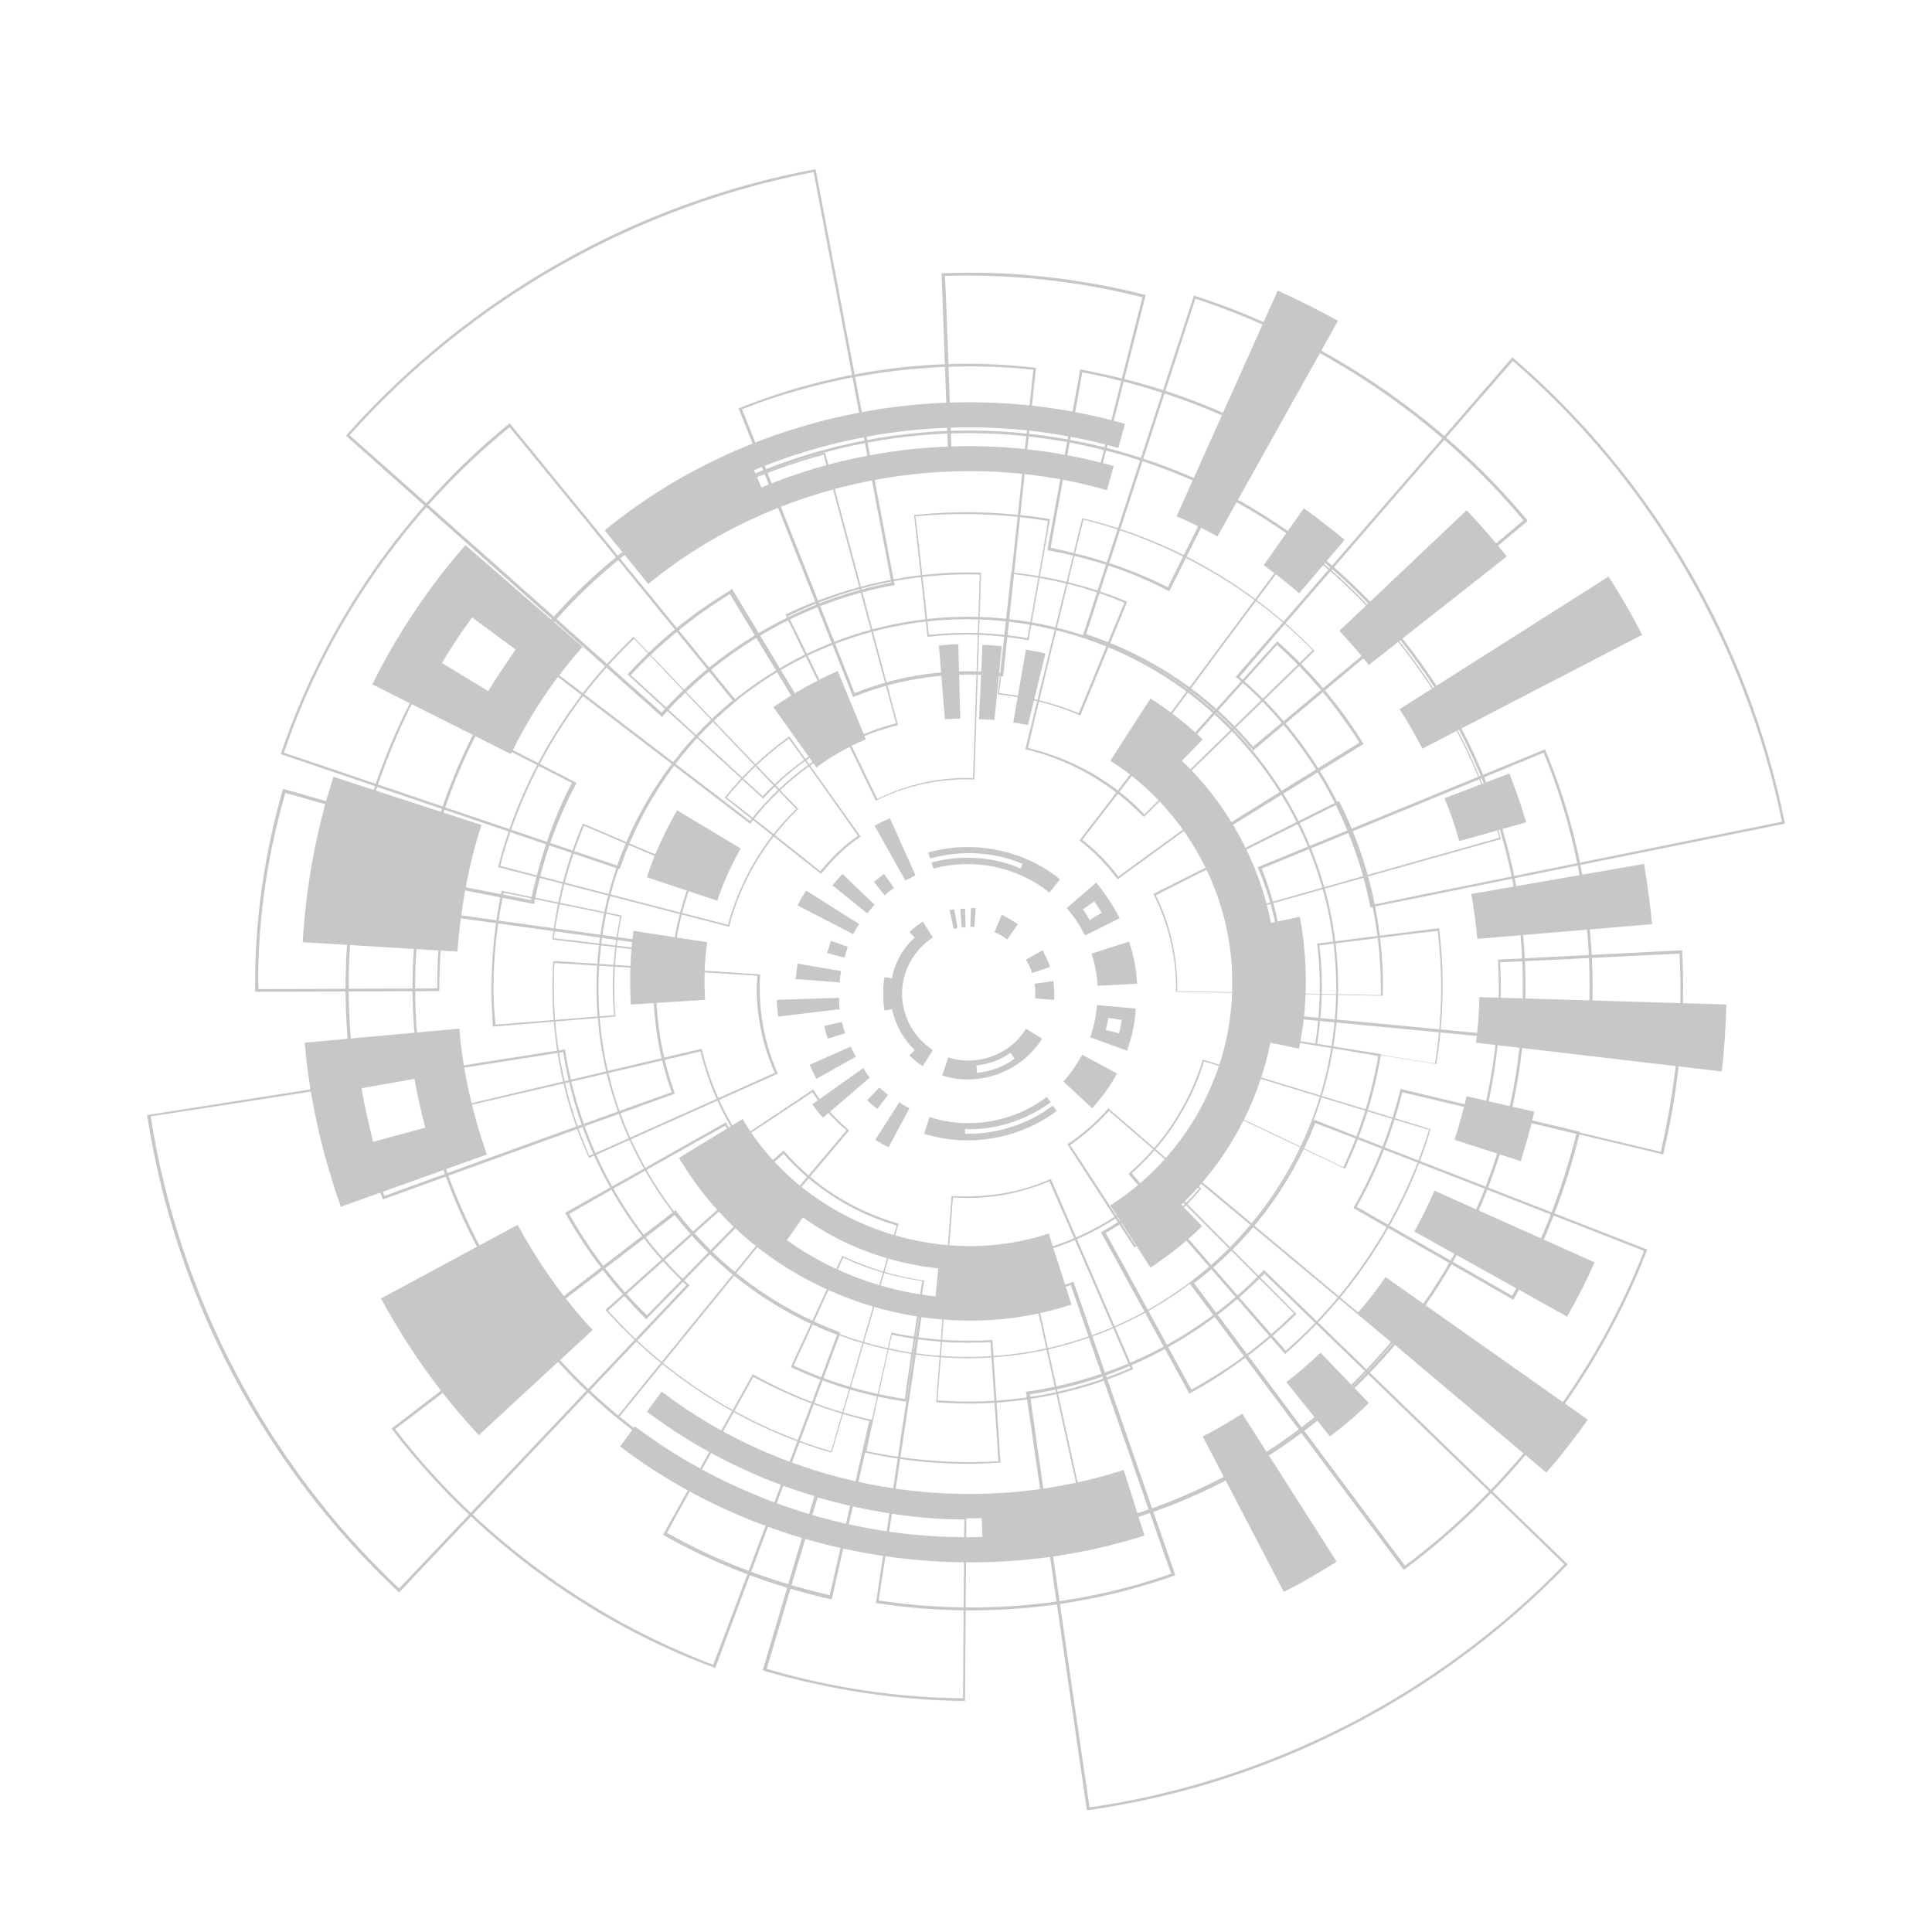 <?xml version="1.0" encoding="utf-8"?>
<!-- Generator: Adobe Illustrator 25.2.1, SVG Export Plug-In . SVG Version: 6.00 Build 0)  -->
<svg version="1.1" id="Layer_1" xmlns="http://www.w3.org/2000/svg" xmlns:xlink="http://www.w3.org/1999/xlink" x="0px" y="0px"
	 viewBox="0 0 288.5 288.5" style="enable-background:new 0 0 288.5 288.5;" xml:space="preserve">
<style type="text/css">
	.st0{clip-path:url(#SVGID_2_);}
	.st1{opacity:0.3;}
	.st2{fill:#6C757D;}
	.st3{fill:#434343;}
</style>
<g>
	<g>
		<g>
			<g>
				<defs>
					<circle id="SVGID_1_" cx="-484.8" cy="105.7" r="144.2"/>
				</defs>
				<clipPath id="SVGID_2_">
					<use xlink:href="#SVGID_1_"  style="overflow:visible;"/>
				</clipPath>
				<g class="st0">
					<g class="st1">
						<g>
							<rect x="-711.8" y="56.9" class="st2" width="4.1" height="4"/>
							<rect x="-693.9" y="56.9" class="st2" width="4.1" height="4"/>
							<rect x="-676" y="56.9" class="st2" width="4.1" height="4"/>
							<rect x="-657.9" y="56.9" class="st2" width="4.1" height="4"/>
							<rect x="-638.8" y="57" class="st2" width="4.1" height="4"/>
							<rect x="-621" y="57" class="st2" width="4.1" height="4"/>
							<rect x="-602.8" y="57" class="st2" width="4.1" height="4"/>
							<rect x="-584.9" y="57" class="st2" width="4.1" height="4"/>
							<rect x="-566.9" y="57" class="st2" width="4.1" height="4"/>
							<rect x="-548.9" y="57" class="st2" width="4.1" height="4"/>
							<rect x="-530.8" y="57" class="st2" width="4.1" height="4"/>
							<rect x="-512.9" y="57.1" class="st2" width="4.1" height="4"/>
							<rect x="-496.9" y="57.1" class="st2" width="4.1" height="4"/>
						</g>
						<g>
							<rect x="-711.8" y="75.4" class="st2" width="4.1" height="4"/>
							<rect x="-693.9" y="75.4" class="st2" width="4.1" height="4"/>
							<rect x="-676" y="75.4" class="st2" width="4.1" height="4"/>
							<rect x="-657.9" y="75.4" class="st2" width="4.1" height="4"/>
							<rect x="-638.8" y="75.5" class="st2" width="4.1" height="4"/>
							<rect x="-621" y="75.5" class="st2" width="4.1" height="4"/>
							<rect x="-602.8" y="75.5" class="st2" width="4.1" height="4"/>
							<rect x="-584.9" y="75.5" class="st2" width="4.1" height="4"/>
							<rect x="-566.9" y="75.5" class="st2" width="4.1" height="4"/>
							<rect x="-548.9" y="75.5" class="st2" width="4.1" height="4"/>
							<rect x="-530.8" y="75.5" class="st2" width="4.1" height="4"/>
							<rect x="-512.9" y="75.6" class="st2" width="4.1" height="4"/>
							<rect x="-496.9" y="75.6" class="st2" width="4.1" height="4"/>
						</g>
						<g>
							<rect x="-711.8" y="91.9" class="st2" width="4.1" height="4"/>
							<rect x="-693.9" y="91.9" class="st2" width="4.1" height="4"/>
							<rect x="-676" y="91.9" class="st2" width="4.1" height="4"/>
							<rect x="-657.9" y="91.9" class="st2" width="4.1" height="4"/>
							<rect x="-638.8" y="92" class="st2" width="4.1" height="4"/>
							<rect x="-621" y="92" class="st2" width="4.1" height="4"/>
							<rect x="-602.8" y="92" class="st2" width="4.1" height="4"/>
							<rect x="-584.9" y="92" class="st2" width="4.1" height="4"/>
							<rect x="-566.9" y="92" class="st2" width="4.1" height="4"/>
							<rect x="-548.9" y="92" class="st2" width="4.1" height="4"/>
							<rect x="-530.8" y="92" class="st2" width="4.1" height="4"/>
							<rect x="-512.9" y="92.1" class="st2" width="4.1" height="4"/>
							<rect x="-496.9" y="92.1" class="st2" width="4.1" height="4"/>
						</g>
						<g>
							<rect x="-711.8" y="19.9" class="st2" width="4.1" height="4"/>
							<rect x="-693.9" y="19.9" class="st2" width="4.1" height="4"/>
							<rect x="-676" y="19.9" class="st2" width="4.1" height="4"/>
							<rect x="-657.9" y="19.9" class="st2" width="4.1" height="4"/>
							<rect x="-638.8" y="20" class="st2" width="4.1" height="4"/>
							<rect x="-621" y="20" class="st2" width="4.1" height="4"/>
							<rect x="-602.8" y="20" class="st2" width="4.1" height="4"/>
							<rect x="-584.9" y="20" class="st2" width="4.1" height="4"/>
							<rect x="-566.9" y="20" class="st2" width="4.1" height="4"/>
							<rect x="-548.9" y="20" class="st2" width="4.1" height="4"/>
							<rect x="-530.8" y="20" class="st2" width="4.1" height="4"/>
							<rect x="-512.9" y="20.1" class="st2" width="4.1" height="4"/>
							<rect x="-496.9" y="20.1" class="st2" width="4.1" height="4"/>
						</g>
						<g>
							<rect x="-711.8" y="38.4" class="st2" width="4.1" height="4"/>
							<rect x="-693.9" y="38.4" class="st2" width="4.1" height="4"/>
							<rect x="-676" y="38.4" class="st2" width="4.1" height="4"/>
							<rect x="-657.9" y="38.4" class="st2" width="4.1" height="4"/>
							<rect x="-638.8" y="38.5" class="st2" width="4.1" height="4"/>
							<rect x="-621" y="38.5" class="st2" width="4.1" height="4"/>
							<rect x="-602.8" y="38.5" class="st2" width="4.1" height="4"/>
							<rect x="-584.9" y="38.5" class="st2" width="4.1" height="4"/>
							<rect x="-566.9" y="38.5" class="st2" width="4.1" height="4"/>
							<rect x="-548.9" y="38.5" class="st2" width="4.1" height="4"/>
							<rect x="-530.8" y="38.5" class="st2" width="4.1" height="4"/>
							<rect x="-512.9" y="38.6" class="st2" width="4.1" height="4"/>
							<rect x="-496.9" y="38.6" class="st2" width="4.1" height="4"/>
						</g>
						<g>
							<rect x="-711.8" y="-17.1" class="st2" width="4.1" height="4"/>
							<rect x="-693.9" y="-17.1" class="st2" width="4.1" height="4"/>
							<rect x="-676" y="-17.1" class="st2" width="4.1" height="4"/>
							<rect x="-657.9" y="-17.1" class="st2" width="4.1" height="4"/>
							<rect x="-638.8" y="-17" class="st2" width="4.1" height="4"/>
							<rect x="-621" y="-17" class="st2" width="4.1" height="4"/>
							<rect x="-602.8" y="-17" class="st2" width="4.1" height="4"/>
							<rect x="-584.9" y="-17" class="st2" width="4.1" height="4"/>
							<rect x="-566.9" y="-17" class="st2" width="4.1" height="4"/>
							<rect x="-548.9" y="-17" class="st2" width="4.1" height="4"/>
							<rect x="-530.8" y="-17" class="st2" width="4.1" height="4"/>
							<rect x="-512.9" y="-16.9" class="st2" width="4.1" height="4"/>
							<rect x="-496.9" y="-16.9" class="st2" width="4.1" height="4"/>
						</g>
						<g>
							<rect x="-711.8" y="1.4" class="st2" width="4.1" height="4"/>
							<rect x="-693.9" y="1.4" class="st2" width="4.1" height="4"/>
							<rect x="-676" y="1.4" class="st2" width="4.1" height="4"/>
							<rect x="-657.9" y="1.4" class="st2" width="4.1" height="4"/>
							<rect x="-638.8" y="1.5" class="st2" width="4.1" height="4"/>
							<rect x="-621" y="1.5" class="st2" width="4.1" height="4"/>
							<rect x="-602.8" y="1.5" class="st2" width="4.1" height="4"/>
							<rect x="-584.9" y="1.5" class="st2" width="4.1" height="4"/>
							<rect x="-566.9" y="1.5" class="st2" width="4.1" height="4"/>
							<rect x="-548.9" y="1.5" class="st2" width="4.1" height="4"/>
							<rect x="-530.8" y="1.5" class="st2" width="4.1" height="4"/>
							<rect x="-512.9" y="1.6" class="st2" width="4.1" height="4"/>
							<rect x="-496.9" y="1.6" class="st2" width="4.1" height="4"/>
						</g>
						<g>
							<rect x="-711.8" y="-54.1" class="st2" width="4.1" height="4"/>
							<rect x="-693.9" y="-54.1" class="st2" width="4.1" height="4"/>
							<rect x="-676" y="-54.1" class="st2" width="4.1" height="4"/>
							<rect x="-657.9" y="-54.1" class="st2" width="4.1" height="4"/>
							<rect x="-638.8" y="-54" class="st2" width="4.1" height="4"/>
							<rect x="-621" y="-54" class="st2" width="4.1" height="4"/>
							<rect x="-602.8" y="-54" class="st2" width="4.1" height="4"/>
							<rect x="-584.9" y="-54" class="st2" width="4.1" height="4"/>
							<rect x="-566.9" y="-54" class="st2" width="4.1" height="4"/>
							<rect x="-548.9" y="-54" class="st2" width="4.1" height="4"/>
							<rect x="-530.8" y="-54" class="st2" width="4.1" height="4"/>
							<rect x="-512.9" y="-53.9" class="st2" width="4.1" height="4"/>
							<rect x="-496.9" y="-53.9" class="st2" width="4.1" height="4"/>
						</g>
						<g>
							<rect x="-711.8" y="-35.6" class="st2" width="4.1" height="4"/>
							<rect x="-693.9" y="-35.6" class="st2" width="4.1" height="4"/>
							<rect x="-676" y="-35.6" class="st2" width="4.1" height="4"/>
							<rect x="-657.9" y="-35.6" class="st2" width="4.1" height="4"/>
							<rect x="-638.8" y="-35.5" class="st2" width="4.1" height="4"/>
							<rect x="-621" y="-35.5" class="st2" width="4.1" height="4"/>
							<rect x="-602.8" y="-35.5" class="st2" width="4.1" height="4"/>
							<rect x="-584.9" y="-35.5" class="st2" width="4.1" height="4"/>
							<rect x="-566.9" y="-35.5" class="st2" width="4.1" height="4"/>
							<rect x="-548.9" y="-35.5" class="st2" width="4.1" height="4"/>
							<rect x="-530.8" y="-35.5" class="st2" width="4.1" height="4"/>
							<rect x="-512.9" y="-35.4" class="st2" width="4.1" height="4"/>
							<rect x="-496.9" y="-35.4" class="st2" width="4.1" height="4"/>
						</g>
						<g>
							<rect x="-711.8" y="-91.1" class="st2" width="4.1" height="4"/>
							<rect x="-693.9" y="-91.1" class="st2" width="4.1" height="4"/>
							<rect x="-676" y="-91.1" class="st2" width="4.1" height="4"/>
							<rect x="-657.9" y="-91.1" class="st2" width="4.1" height="4"/>
							<rect x="-638.8" y="-91" class="st2" width="4.1" height="4"/>
							<rect x="-621" y="-91" class="st2" width="4.1" height="4"/>
							<rect x="-602.8" y="-91" class="st2" width="4.1" height="4"/>
							<rect x="-584.9" y="-91" class="st2" width="4.1" height="4"/>
							<rect x="-566.9" y="-91" class="st2" width="4.1" height="4"/>
							<rect x="-548.9" y="-91" class="st2" width="4.1" height="4"/>
							<rect x="-530.8" y="-91" class="st2" width="4.1" height="4"/>
							<rect x="-512.9" y="-90.9" class="st2" width="4.1" height="4"/>
							<rect x="-496.9" y="-90.9" class="st2" width="4.1" height="4"/>
						</g>
						<g>
							<rect x="-711.8" y="-72.6" class="st2" width="4.1" height="4"/>
							<rect x="-693.9" y="-72.6" class="st2" width="4.1" height="4"/>
							<rect x="-676" y="-72.6" class="st2" width="4.1" height="4"/>
							<rect x="-657.9" y="-72.6" class="st2" width="4.1" height="4"/>
							<rect x="-638.8" y="-72.5" class="st2" width="4.1" height="4"/>
							<rect x="-621" y="-72.5" class="st2" width="4.1" height="4"/>
							<rect x="-602.8" y="-72.5" class="st2" width="4.1" height="4"/>
							<rect x="-584.9" y="-72.5" class="st2" width="4.1" height="4"/>
							<rect x="-566.9" y="-72.5" class="st2" width="4.1" height="4"/>
							<rect x="-548.9" y="-72.5" class="st2" width="4.1" height="4"/>
							<rect x="-530.8" y="-72.5" class="st2" width="4.1" height="4"/>
							<rect x="-512.9" y="-72.4" class="st2" width="4.1" height="4"/>
							<rect x="-496.9" y="-72.4" class="st2" width="4.1" height="4"/>
						</g>
						<g>
							<rect x="-711.8" y="-128.1" class="st2" width="4.1" height="4"/>
							<rect x="-693.9" y="-128.1" class="st2" width="4.1" height="4"/>
							<rect x="-676" y="-128.1" class="st2" width="4.1" height="4"/>
							<rect x="-657.9" y="-128.1" class="st2" width="4.1" height="4"/>
							<rect x="-638.8" y="-128" class="st2" width="4.1" height="4"/>
							<rect x="-621" y="-128" class="st2" width="4.1" height="4"/>
							<rect x="-602.8" y="-128" class="st2" width="4.1" height="4"/>
							<rect x="-584.9" y="-128" class="st2" width="4.1" height="4"/>
							<rect x="-566.9" y="-128" class="st2" width="4.1" height="4"/>
							<rect x="-548.9" y="-128" class="st2" width="4.1" height="4"/>
							<rect x="-530.8" y="-128" class="st2" width="4.1" height="4"/>
							<rect x="-512.9" y="-127.9" class="st2" width="4.1" height="4"/>
							<rect x="-496.9" y="-127.9" class="st2" width="4.1" height="4"/>
						</g>
						<g>
							<rect x="-711.8" y="-109.6" class="st2" width="4.1" height="4"/>
							<rect x="-693.9" y="-109.6" class="st2" width="4.1" height="4"/>
							<rect x="-676" y="-109.6" class="st2" width="4.1" height="4"/>
							<rect x="-657.9" y="-109.6" class="st2" width="4.1" height="4"/>
							<rect x="-638.8" y="-109.5" class="st2" width="4.1" height="4"/>
							<rect x="-621" y="-109.5" class="st2" width="4.1" height="4"/>
							<rect x="-602.8" y="-109.5" class="st2" width="4.1" height="4"/>
							<rect x="-584.9" y="-109.5" class="st2" width="4.1" height="4"/>
							<rect x="-566.9" y="-109.5" class="st2" width="4.1" height="4"/>
							<rect x="-548.9" y="-109.5" class="st2" width="4.1" height="4"/>
							<rect x="-530.8" y="-109.5" class="st2" width="4.1" height="4"/>
							<rect x="-512.9" y="-109.4" class="st2" width="4.1" height="4"/>
							<rect x="-496.9" y="-109.4" class="st2" width="4.1" height="4"/>
						</g>
					</g>
					<g class="st1">
						<g>
							<rect x="-478.9" y="56.9" class="st2" width="4.1" height="4"/>
							<rect x="-461" y="56.9" class="st2" width="4.1" height="4"/>
							<rect x="-443.1" y="56.9" class="st2" width="4.1" height="4"/>
							<rect x="-425" y="56.9" class="st2" width="4.1" height="4"/>
							<rect x="-405.9" y="57" class="st2" width="4.1" height="4"/>
							<rect x="-388.1" y="57" class="st2" width="4.1" height="4"/>
							<rect x="-369.9" y="57" class="st2" width="4.1" height="4"/>
							<rect x="-352" y="57" class="st2" width="4.1" height="4"/>
							<rect x="-334" y="57" class="st2" width="4.1" height="4"/>
							<rect x="-316" y="57" class="st2" width="4.1" height="4"/>
							<rect x="-297.9" y="57" class="st2" width="4.1" height="4"/>
							<rect x="-280" y="57.1" class="st2" width="4.1" height="4"/>
							<rect x="-264" y="57.1" class="st2" width="4.1" height="4"/>
						</g>
						<g>
							<rect x="-478.9" y="75.4" class="st2" width="4.1" height="4"/>
							<rect x="-461" y="75.4" class="st2" width="4.1" height="4"/>
							<rect x="-443.1" y="75.4" class="st2" width="4.1" height="4"/>
							<rect x="-425" y="75.4" class="st2" width="4.1" height="4"/>
							<rect x="-405.9" y="75.5" class="st2" width="4.1" height="4"/>
							<rect x="-388.1" y="75.5" class="st2" width="4.1" height="4"/>
							<rect x="-369.9" y="75.5" class="st2" width="4.1" height="4"/>
							<rect x="-352" y="75.5" class="st2" width="4.1" height="4"/>
							<rect x="-334" y="75.5" class="st2" width="4.1" height="4"/>
							<rect x="-316" y="75.5" class="st2" width="4.1" height="4"/>
							<rect x="-297.9" y="75.5" class="st2" width="4.1" height="4"/>
							<rect x="-280" y="75.6" class="st2" width="4.1" height="4"/>
							<rect x="-264" y="75.6" class="st2" width="4.1" height="4"/>
						</g>
						<g>
							<rect x="-478.9" y="91.9" class="st2" width="4.1" height="4"/>
							<rect x="-461" y="91.9" class="st2" width="4.1" height="4"/>
							<rect x="-443.1" y="91.9" class="st2" width="4.1" height="4"/>
							<rect x="-425" y="91.9" class="st2" width="4.1" height="4"/>
							<rect x="-405.9" y="92" class="st2" width="4.1" height="4"/>
							<rect x="-388.1" y="92" class="st2" width="4.1" height="4"/>
							<rect x="-369.9" y="92" class="st2" width="4.1" height="4"/>
							<rect x="-352" y="92" class="st2" width="4.1" height="4"/>
							<rect x="-334" y="92" class="st2" width="4.1" height="4"/>
							<rect x="-316" y="92" class="st2" width="4.1" height="4"/>
							<rect x="-297.9" y="92" class="st2" width="4.1" height="4"/>
							<rect x="-280" y="92.1" class="st2" width="4.1" height="4"/>
							<rect x="-264" y="92.1" class="st2" width="4.1" height="4"/>
						</g>
						<g>
							<rect x="-478.9" y="19.9" class="st2" width="4.1" height="4"/>
							<rect x="-461" y="19.9" class="st2" width="4.1" height="4"/>
							<rect x="-443.1" y="19.9" class="st2" width="4.1" height="4"/>
							<rect x="-425" y="19.9" class="st2" width="4.1" height="4"/>
							<rect x="-405.9" y="20" class="st2" width="4.1" height="4"/>
							<rect x="-388.1" y="20" class="st2" width="4.1" height="4"/>
							<rect x="-369.9" y="20" class="st2" width="4.1" height="4"/>
							<rect x="-352" y="20" class="st2" width="4.1" height="4"/>
							<rect x="-334" y="20" class="st2" width="4.1" height="4"/>
							<rect x="-316" y="20" class="st2" width="4.1" height="4"/>
							<rect x="-297.9" y="20" class="st2" width="4.1" height="4"/>
							<rect x="-280" y="20.1" class="st2" width="4.1" height="4"/>
							<rect x="-264" y="20.1" class="st2" width="4.1" height="4"/>
						</g>
						<g>
							<rect x="-478.9" y="38.4" class="st2" width="4.1" height="4"/>
							<rect x="-461" y="38.4" class="st2" width="4.1" height="4"/>
							<rect x="-443.1" y="38.4" class="st2" width="4.1" height="4"/>
							<rect x="-425" y="38.4" class="st2" width="4.1" height="4"/>
							<rect x="-405.9" y="38.5" class="st2" width="4.1" height="4"/>
							<rect x="-388.1" y="38.5" class="st2" width="4.1" height="4"/>
							<rect x="-369.9" y="38.5" class="st2" width="4.1" height="4"/>
							<rect x="-352" y="38.5" class="st2" width="4.1" height="4"/>
							<rect x="-334" y="38.5" class="st2" width="4.1" height="4"/>
							<rect x="-316" y="38.5" class="st2" width="4.1" height="4"/>
							<rect x="-297.9" y="38.5" class="st2" width="4.1" height="4"/>
							<rect x="-280" y="38.6" class="st2" width="4.1" height="4"/>
							<rect x="-264" y="38.6" class="st2" width="4.1" height="4"/>
						</g>
						<g>
							<rect x="-478.9" y="-17.1" class="st2" width="4.1" height="4"/>
							<rect x="-461" y="-17.1" class="st2" width="4.1" height="4"/>
							<rect x="-443.1" y="-17.1" class="st2" width="4.1" height="4"/>
							<rect x="-425" y="-17.1" class="st2" width="4.1" height="4"/>
							<rect x="-405.9" y="-17" class="st2" width="4.1" height="4"/>
							<rect x="-388.1" y="-17" class="st2" width="4.1" height="4"/>
							<rect x="-369.9" y="-17" class="st2" width="4.1" height="4"/>
							<rect x="-352" y="-17" class="st2" width="4.1" height="4"/>
							<rect x="-334" y="-17" class="st2" width="4.1" height="4"/>
							<rect x="-316" y="-17" class="st2" width="4.1" height="4"/>
							<rect x="-297.9" y="-17" class="st2" width="4.1" height="4"/>
							<rect x="-280" y="-16.9" class="st2" width="4.1" height="4"/>
							<rect x="-264" y="-16.9" class="st2" width="4.1" height="4"/>
						</g>
						<g>
							<rect x="-478.9" y="1.4" class="st2" width="4.1" height="4"/>
							<rect x="-461" y="1.4" class="st2" width="4.1" height="4"/>
							<rect x="-443.1" y="1.4" class="st2" width="4.1" height="4"/>
							<rect x="-425" y="1.4" class="st2" width="4.1" height="4"/>
							<rect x="-405.9" y="1.5" class="st2" width="4.1" height="4"/>
							<rect x="-388.1" y="1.5" class="st2" width="4.1" height="4"/>
							<rect x="-369.9" y="1.5" class="st2" width="4.1" height="4"/>
							<rect x="-352" y="1.5" class="st2" width="4.1" height="4"/>
							<rect x="-334" y="1.5" class="st2" width="4.1" height="4"/>
							<rect x="-316" y="1.5" class="st2" width="4.1" height="4"/>
							<rect x="-297.9" y="1.5" class="st2" width="4.1" height="4"/>
							<rect x="-280" y="1.6" class="st2" width="4.1" height="4"/>
							<rect x="-264" y="1.6" class="st2" width="4.1" height="4"/>
						</g>
						<g>
							<rect x="-478.9" y="-54.1" class="st2" width="4.1" height="4"/>
							<rect x="-461" y="-54.1" class="st2" width="4.1" height="4"/>
							<rect x="-443.1" y="-54.1" class="st2" width="4.1" height="4"/>
							<rect x="-425" y="-54.1" class="st2" width="4.1" height="4"/>
							<rect x="-405.9" y="-54" class="st2" width="4.1" height="4"/>
							<rect x="-388.1" y="-54" class="st2" width="4.1" height="4"/>
							<rect x="-369.9" y="-54" class="st2" width="4.1" height="4"/>
							<rect x="-352" y="-54" class="st2" width="4.1" height="4"/>
							<rect x="-334" y="-54" class="st2" width="4.1" height="4"/>
							<rect x="-316" y="-54" class="st2" width="4.1" height="4"/>
							<rect x="-297.9" y="-54" class="st2" width="4.1" height="4"/>
							<rect x="-280" y="-53.9" class="st2" width="4.1" height="4"/>
							<rect x="-264" y="-53.9" class="st2" width="4.1" height="4"/>
						</g>
						<g>
							<rect x="-478.9" y="-35.6" class="st2" width="4.1" height="4"/>
							<rect x="-461" y="-35.6" class="st2" width="4.1" height="4"/>
							<rect x="-443.1" y="-35.6" class="st2" width="4.1" height="4"/>
							<rect x="-425" y="-35.6" class="st2" width="4.1" height="4"/>
							<rect x="-405.9" y="-35.5" class="st2" width="4.1" height="4"/>
							<rect x="-388.1" y="-35.5" class="st2" width="4.1" height="4"/>
							<rect x="-369.9" y="-35.5" class="st2" width="4.1" height="4"/>
							<rect x="-352" y="-35.5" class="st2" width="4.1" height="4"/>
							<rect x="-334" y="-35.5" class="st2" width="4.1" height="4"/>
							<rect x="-316" y="-35.5" class="st2" width="4.1" height="4"/>
							<rect x="-297.9" y="-35.5" class="st2" width="4.1" height="4"/>
							<rect x="-280" y="-35.4" class="st2" width="4.1" height="4"/>
							<rect x="-264" y="-35.4" class="st2" width="4.1" height="4"/>
						</g>
						<g>
							<rect x="-478.9" y="-91.1" class="st2" width="4.1" height="4"/>
							<rect x="-461" y="-91.1" class="st2" width="4.1" height="4"/>
							<rect x="-443.1" y="-91.1" class="st2" width="4.1" height="4"/>
							<rect x="-425" y="-91.1" class="st2" width="4.1" height="4"/>
							<rect x="-405.9" y="-91" class="st2" width="4.1" height="4"/>
							<rect x="-388.1" y="-91" class="st2" width="4.1" height="4"/>
							<rect x="-369.9" y="-91" class="st2" width="4.1" height="4"/>
							<rect x="-352" y="-91" class="st2" width="4.1" height="4"/>
							<rect x="-334" y="-91" class="st2" width="4.1" height="4"/>
							<rect x="-316" y="-91" class="st2" width="4.1" height="4"/>
							<rect x="-297.9" y="-91" class="st2" width="4.1" height="4"/>
							<rect x="-280" y="-90.9" class="st2" width="4.1" height="4"/>
							<rect x="-264" y="-90.9" class="st2" width="4.1" height="4"/>
						</g>
						<g>
							<rect x="-478.9" y="-72.6" class="st2" width="4.1" height="4"/>
							<rect x="-461" y="-72.6" class="st2" width="4.1" height="4"/>
							<rect x="-443.1" y="-72.6" class="st2" width="4.1" height="4"/>
							<rect x="-425" y="-72.6" class="st2" width="4.1" height="4"/>
							<rect x="-405.9" y="-72.5" class="st2" width="4.1" height="4"/>
							<rect x="-388.1" y="-72.5" class="st2" width="4.1" height="4"/>
							<rect x="-369.9" y="-72.5" class="st2" width="4.1" height="4"/>
							<rect x="-352" y="-72.5" class="st2" width="4.1" height="4"/>
							<rect x="-334" y="-72.5" class="st2" width="4.1" height="4"/>
							<rect x="-316" y="-72.5" class="st2" width="4.1" height="4"/>
							<rect x="-297.9" y="-72.5" class="st2" width="4.1" height="4"/>
							<rect x="-280" y="-72.4" class="st2" width="4.1" height="4"/>
							<rect x="-264" y="-72.4" class="st2" width="4.1" height="4"/>
						</g>
						<g>
							<rect x="-478.9" y="-128.1" class="st2" width="4.1" height="4"/>
							<rect x="-461" y="-128.1" class="st2" width="4.1" height="4"/>
							<rect x="-443.1" y="-128.1" class="st2" width="4.1" height="4"/>
							<rect x="-425" y="-128.1" class="st2" width="4.1" height="4"/>
							<rect x="-405.9" y="-128" class="st2" width="4.1" height="4"/>
							<rect x="-388.1" y="-128" class="st2" width="4.1" height="4"/>
							<rect x="-369.9" y="-128" class="st2" width="4.1" height="4"/>
							<rect x="-352" y="-128" class="st2" width="4.1" height="4"/>
							<rect x="-334" y="-128" class="st2" width="4.1" height="4"/>
							<rect x="-316" y="-128" class="st2" width="4.1" height="4"/>
							<rect x="-297.9" y="-128" class="st2" width="4.1" height="4"/>
							<rect x="-280" y="-127.9" class="st2" width="4.1" height="4"/>
							<rect x="-264" y="-127.9" class="st2" width="4.1" height="4"/>
						</g>
						<g>
							<rect x="-478.9" y="-109.6" class="st2" width="4.1" height="4"/>
							<rect x="-461" y="-109.6" class="st2" width="4.1" height="4"/>
							<rect x="-443.1" y="-109.6" class="st2" width="4.1" height="4"/>
							<rect x="-425" y="-109.6" class="st2" width="4.1" height="4"/>
							<rect x="-405.9" y="-109.5" class="st2" width="4.1" height="4"/>
							<rect x="-388.1" y="-109.5" class="st2" width="4.1" height="4"/>
							<rect x="-369.9" y="-109.5" class="st2" width="4.1" height="4"/>
							<rect x="-352" y="-109.5" class="st2" width="4.1" height="4"/>
							<rect x="-334" y="-109.5" class="st2" width="4.1" height="4"/>
							<rect x="-316" y="-109.5" class="st2" width="4.1" height="4"/>
							<rect x="-297.9" y="-109.5" class="st2" width="4.1" height="4"/>
							<rect x="-280" y="-109.4" class="st2" width="4.1" height="4"/>
							<rect x="-264" y="-109.4" class="st2" width="4.1" height="4"/>
						</g>
					</g>
					<g class="st1">
						<g>
							<rect x="-711.8" y="295.9" class="st2" width="4.1" height="4"/>
							<rect x="-693.9" y="295.9" class="st2" width="4.1" height="4"/>
							<rect x="-676" y="295.9" class="st2" width="4.1" height="4"/>
							<rect x="-657.9" y="295.9" class="st2" width="4.1" height="4"/>
							<rect x="-638.8" y="296" class="st2" width="4.1" height="4"/>
							<rect x="-621" y="296" class="st2" width="4.1" height="4"/>
							<rect x="-602.8" y="296" class="st2" width="4.1" height="4"/>
							<rect x="-584.9" y="296" class="st2" width="4.1" height="4"/>
							<rect x="-566.9" y="296" class="st2" width="4.1" height="4"/>
							<rect x="-548.9" y="296" class="st2" width="4.1" height="4"/>
							<rect x="-530.8" y="296" class="st2" width="4.1" height="4"/>
							<rect x="-512.9" y="296.1" class="st2" width="4.1" height="4"/>
							<rect x="-496.9" y="296.1" class="st2" width="4.1" height="4"/>
						</g>
						<g>
							<rect x="-711.8" y="314.4" class="st2" width="4.1" height="4"/>
							<rect x="-693.9" y="314.4" class="st2" width="4.1" height="4"/>
							<rect x="-676" y="314.4" class="st2" width="4.1" height="4"/>
							<rect x="-657.9" y="314.4" class="st2" width="4.1" height="4"/>
							<rect x="-638.8" y="314.5" class="st2" width="4.1" height="4"/>
							<rect x="-621" y="314.5" class="st2" width="4.1" height="4"/>
							<rect x="-602.8" y="314.5" class="st2" width="4.1" height="4"/>
							<rect x="-584.9" y="314.5" class="st2" width="4.1" height="4"/>
							<rect x="-566.9" y="314.5" class="st2" width="4.1" height="4"/>
							<rect x="-548.9" y="314.5" class="st2" width="4.1" height="4"/>
							<rect x="-530.8" y="314.5" class="st2" width="4.1" height="4"/>
							<rect x="-512.9" y="314.6" class="st2" width="4.1" height="4"/>
							<rect x="-496.9" y="314.6" class="st2" width="4.1" height="4"/>
						</g>
						<g>
							<rect x="-711.8" y="330.9" class="st2" width="4.1" height="4"/>
							<rect x="-693.9" y="330.9" class="st2" width="4.1" height="4"/>
							<rect x="-676" y="330.9" class="st2" width="4.1" height="4"/>
							<rect x="-657.9" y="330.9" class="st2" width="4.1" height="4"/>
							<rect x="-638.8" y="331" class="st2" width="4.1" height="4"/>
							<rect x="-621" y="331" class="st2" width="4.1" height="4"/>
							<rect x="-602.8" y="331" class="st2" width="4.1" height="4"/>
							<rect x="-584.9" y="331" class="st2" width="4.1" height="4"/>
							<rect x="-566.9" y="331" class="st2" width="4.1" height="4"/>
							<rect x="-548.9" y="331" class="st2" width="4.1" height="4"/>
							<rect x="-530.8" y="331" class="st2" width="4.1" height="4"/>
							<rect x="-512.9" y="331.1" class="st2" width="4.1" height="4"/>
							<rect x="-496.9" y="331.1" class="st2" width="4.1" height="4"/>
						</g>
						<g>
							<rect x="-711.8" y="258.9" class="st2" width="4.1" height="4"/>
							<rect x="-693.9" y="258.9" class="st2" width="4.1" height="4"/>
							<rect x="-676" y="258.9" class="st2" width="4.1" height="4"/>
							<rect x="-657.9" y="258.9" class="st2" width="4.1" height="4"/>
							<rect x="-638.8" y="259" class="st2" width="4.1" height="4"/>
							<rect x="-621" y="259" class="st2" width="4.1" height="4"/>
							<rect x="-602.8" y="259" class="st2" width="4.1" height="4"/>
							<rect x="-584.9" y="259" class="st2" width="4.1" height="4"/>
							<rect x="-566.9" y="259" class="st2" width="4.1" height="4"/>
							<rect x="-548.9" y="259" class="st2" width="4.1" height="4"/>
							<rect x="-530.8" y="259" class="st2" width="4.1" height="4"/>
							<rect x="-512.9" y="259.1" class="st2" width="4.1" height="4"/>
							<rect x="-496.9" y="259.1" class="st2" width="4.1" height="4"/>
						</g>
						<g>
							<rect x="-711.8" y="277.4" class="st2" width="4.1" height="4"/>
							<rect x="-693.9" y="277.4" class="st2" width="4.1" height="4"/>
							<rect x="-676" y="277.4" class="st2" width="4.1" height="4"/>
							<rect x="-657.9" y="277.4" class="st2" width="4.1" height="4"/>
							<rect x="-638.8" y="277.5" class="st2" width="4.1" height="4"/>
							<rect x="-621" y="277.5" class="st2" width="4.1" height="4"/>
							<rect x="-602.8" y="277.5" class="st2" width="4.1" height="4"/>
							<rect x="-584.9" y="277.5" class="st2" width="4.1" height="4"/>
							<rect x="-566.9" y="277.5" class="st2" width="4.1" height="4"/>
							<rect x="-548.9" y="277.5" class="st2" width="4.1" height="4"/>
							<rect x="-530.8" y="277.5" class="st2" width="4.1" height="4"/>
							<rect x="-512.9" y="277.6" class="st2" width="4.1" height="4"/>
							<rect x="-496.9" y="277.6" class="st2" width="4.1" height="4"/>
						</g>
						<g>
							<rect x="-711.8" y="221.9" class="st2" width="4.1" height="4"/>
							<rect x="-693.9" y="221.9" class="st2" width="4.1" height="4"/>
							<rect x="-676" y="221.9" class="st2" width="4.1" height="4"/>
							<rect x="-657.9" y="221.9" class="st2" width="4.1" height="4"/>
							<rect x="-638.8" y="222" class="st2" width="4.1" height="4"/>
							<rect x="-621" y="222" class="st2" width="4.1" height="4"/>
							<rect x="-602.8" y="222" class="st2" width="4.1" height="4"/>
							<rect x="-584.9" y="222" class="st2" width="4.1" height="4"/>
							<rect x="-566.9" y="222" class="st2" width="4.1" height="4"/>
							<rect x="-548.9" y="222" class="st2" width="4.1" height="4"/>
							<rect x="-530.8" y="222" class="st2" width="4.1" height="4"/>
							<rect x="-512.9" y="222.1" class="st2" width="4.1" height="4"/>
							<rect x="-496.9" y="222.1" class="st2" width="4.1" height="4"/>
						</g>
						<g>
							<rect x="-711.8" y="240.4" class="st2" width="4.1" height="4"/>
							<rect x="-693.9" y="240.4" class="st2" width="4.1" height="4"/>
							<rect x="-676" y="240.4" class="st2" width="4.1" height="4"/>
							<rect x="-657.9" y="240.4" class="st2" width="4.1" height="4"/>
							<rect x="-638.8" y="240.5" class="st2" width="4.1" height="4"/>
							<rect x="-621" y="240.5" class="st2" width="4.1" height="4"/>
							<rect x="-602.8" y="240.5" class="st2" width="4.1" height="4"/>
							<rect x="-584.9" y="240.5" class="st2" width="4.1" height="4"/>
							<rect x="-566.9" y="240.5" class="st2" width="4.1" height="4"/>
							<rect x="-548.9" y="240.5" class="st2" width="4.1" height="4"/>
							<rect x="-530.8" y="240.5" class="st2" width="4.1" height="4"/>
							<rect x="-512.9" y="240.6" class="st2" width="4.1" height="4"/>
							<rect x="-496.9" y="240.6" class="st2" width="4.1" height="4"/>
						</g>
						<g>
							<rect x="-711.8" y="184.9" class="st2" width="4.1" height="4"/>
							<rect x="-693.9" y="184.9" class="st2" width="4.1" height="4"/>
							<rect x="-676" y="184.9" class="st2" width="4.1" height="4"/>
							<rect x="-657.9" y="184.9" class="st2" width="4.1" height="4"/>
							<rect x="-638.8" y="185" class="st2" width="4.1" height="4"/>
							<rect x="-621" y="185" class="st2" width="4.1" height="4"/>
							<rect x="-602.8" y="185" class="st2" width="4.1" height="4"/>
							<rect x="-584.9" y="185" class="st2" width="4.1" height="4"/>
							<rect x="-566.9" y="185" class="st2" width="4.1" height="4"/>
							<rect x="-548.9" y="185" class="st2" width="4.1" height="4"/>
							<rect x="-530.8" y="185" class="st2" width="4.1" height="4"/>
							<rect x="-512.9" y="185.1" class="st2" width="4.1" height="4"/>
							<rect x="-496.9" y="185.1" class="st2" width="4.1" height="4"/>
						</g>
						<g>
							<rect x="-711.8" y="203.4" class="st2" width="4.1" height="4"/>
							<rect x="-693.9" y="203.4" class="st2" width="4.1" height="4"/>
							<rect x="-676" y="203.4" class="st2" width="4.1" height="4"/>
							<rect x="-657.9" y="203.4" class="st2" width="4.1" height="4"/>
							<rect x="-638.8" y="203.5" class="st2" width="4.1" height="4"/>
							<rect x="-621" y="203.5" class="st2" width="4.1" height="4"/>
							<rect x="-602.8" y="203.5" class="st2" width="4.1" height="4"/>
							<rect x="-584.9" y="203.5" class="st2" width="4.1" height="4"/>
							<rect x="-566.9" y="203.5" class="st2" width="4.1" height="4"/>
							<rect x="-548.9" y="203.5" class="st2" width="4.1" height="4"/>
							<rect x="-530.8" y="203.5" class="st2" width="4.1" height="4"/>
							<rect x="-512.9" y="203.6" class="st2" width="4.1" height="4"/>
							<rect x="-496.9" y="203.6" class="st2" width="4.1" height="4"/>
						</g>
						<g>
							<rect x="-711.8" y="147.9" class="st2" width="4.1" height="4"/>
							<rect x="-693.9" y="147.9" class="st2" width="4.1" height="4"/>
							<rect x="-676" y="147.9" class="st2" width="4.1" height="4"/>
							<rect x="-657.9" y="147.9" class="st2" width="4.1" height="4"/>
							<rect x="-638.8" y="148" class="st2" width="4.1" height="4"/>
							<rect x="-621" y="148" class="st2" width="4.1" height="4"/>
							<rect x="-602.8" y="148" class="st2" width="4.1" height="4"/>
							<rect x="-584.9" y="148" class="st2" width="4.1" height="4"/>
							<rect x="-566.9" y="148" class="st2" width="4.1" height="4"/>
							<rect x="-548.9" y="148" class="st2" width="4.1" height="4"/>
							<rect x="-530.8" y="148" class="st2" width="4.1" height="4"/>
							<rect x="-512.9" y="148.1" class="st2" width="4.1" height="4"/>
							<rect x="-496.9" y="148.1" class="st2" width="4.1" height="4"/>
						</g>
						<g>
							<rect x="-711.8" y="166.4" class="st2" width="4.1" height="4"/>
							<rect x="-693.9" y="166.4" class="st2" width="4.1" height="4"/>
							<rect x="-676" y="166.4" class="st2" width="4.1" height="4"/>
							<rect x="-657.9" y="166.4" class="st2" width="4.1" height="4"/>
							<rect x="-638.8" y="166.5" class="st2" width="4.1" height="4"/>
							<rect x="-621" y="166.5" class="st2" width="4.1" height="4"/>
							<rect x="-602.8" y="166.5" class="st2" width="4.1" height="4"/>
							<rect x="-584.9" y="166.5" class="st2" width="4.1" height="4"/>
							<rect x="-566.9" y="166.5" class="st2" width="4.1" height="4"/>
							<rect x="-548.9" y="166.5" class="st2" width="4.1" height="4"/>
							<rect x="-530.8" y="166.5" class="st2" width="4.1" height="4"/>
							<rect x="-512.9" y="166.6" class="st2" width="4.1" height="4"/>
							<rect x="-496.9" y="166.6" class="st2" width="4.1" height="4"/>
						</g>
						<g>
							<rect x="-711.8" y="110.9" class="st2" width="4.1" height="4"/>
							<rect x="-693.9" y="110.9" class="st2" width="4.1" height="4"/>
							<rect x="-676" y="110.9" class="st2" width="4.1" height="4"/>
							<rect x="-657.9" y="110.9" class="st2" width="4.1" height="4"/>
							<rect x="-638.8" y="111" class="st2" width="4.1" height="4"/>
							<rect x="-621" y="111" class="st2" width="4.1" height="4"/>
							<rect x="-602.8" y="111" class="st2" width="4.1" height="4"/>
							<rect x="-584.9" y="111" class="st2" width="4.1" height="4"/>
							<rect x="-566.9" y="111" class="st2" width="4.1" height="4"/>
							<rect x="-548.9" y="111" class="st2" width="4.1" height="4"/>
							<rect x="-530.8" y="111" class="st2" width="4.1" height="4"/>
							<rect x="-512.9" y="111.1" class="st2" width="4.1" height="4"/>
							<rect x="-496.9" y="111.1" class="st2" width="4.1" height="4"/>
						</g>
						<g>
							<rect x="-711.8" y="129.4" class="st2" width="4.1" height="4"/>
							<rect x="-693.9" y="129.4" class="st2" width="4.1" height="4"/>
							<rect x="-676" y="129.4" class="st2" width="4.1" height="4"/>
							<rect x="-657.9" y="129.4" class="st2" width="4.1" height="4"/>
							<rect x="-638.8" y="129.5" class="st2" width="4.1" height="4"/>
							<rect x="-621" y="129.5" class="st2" width="4.1" height="4"/>
							<rect x="-602.8" y="129.5" class="st2" width="4.1" height="4"/>
							<rect x="-584.9" y="129.5" class="st2" width="4.1" height="4"/>
							<rect x="-566.9" y="129.5" class="st2" width="4.1" height="4"/>
							<rect x="-548.9" y="129.5" class="st2" width="4.1" height="4"/>
							<rect x="-530.8" y="129.5" class="st2" width="4.1" height="4"/>
							<rect x="-512.9" y="129.6" class="st2" width="4.1" height="4"/>
							<rect x="-496.9" y="129.6" class="st2" width="4.1" height="4"/>
						</g>
					</g>
					<g class="st1">
						<g>
							<rect x="-478.9" y="295.9" class="st2" width="4.1" height="4"/>
							<rect x="-461" y="295.9" class="st2" width="4.1" height="4"/>
							<rect x="-443.1" y="295.9" class="st2" width="4.1" height="4"/>
							<rect x="-425" y="295.9" class="st2" width="4.1" height="4"/>
							<rect x="-405.9" y="296" class="st2" width="4.1" height="4"/>
							<rect x="-388.1" y="296" class="st2" width="4.1" height="4"/>
							<rect x="-369.9" y="296" class="st2" width="4.1" height="4"/>
							<rect x="-352" y="296" class="st2" width="4.1" height="4"/>
							<rect x="-334" y="296" class="st2" width="4.1" height="4"/>
							<rect x="-316" y="296" class="st2" width="4.1" height="4"/>
							<rect x="-297.9" y="296" class="st2" width="4.1" height="4"/>
							<rect x="-280" y="296.1" class="st2" width="4.1" height="4"/>
							<rect x="-264" y="296.1" class="st2" width="4.1" height="4"/>
						</g>
						<g>
							<rect x="-478.9" y="314.4" class="st2" width="4.1" height="4"/>
							<rect x="-461" y="314.4" class="st2" width="4.1" height="4"/>
							<rect x="-443.1" y="314.4" class="st2" width="4.1" height="4"/>
							<rect x="-425" y="314.4" class="st2" width="4.1" height="4"/>
							<rect x="-405.9" y="314.5" class="st2" width="4.1" height="4"/>
							<rect x="-388.1" y="314.5" class="st2" width="4.1" height="4"/>
							<rect x="-369.9" y="314.5" class="st2" width="4.1" height="4"/>
							<rect x="-352" y="314.5" class="st2" width="4.1" height="4"/>
							<rect x="-334" y="314.5" class="st2" width="4.1" height="4"/>
							<rect x="-316" y="314.5" class="st2" width="4.1" height="4"/>
							<rect x="-297.9" y="314.5" class="st2" width="4.1" height="4"/>
							<rect x="-280" y="314.6" class="st2" width="4.1" height="4"/>
							<rect x="-264" y="314.6" class="st2" width="4.1" height="4"/>
						</g>
						<g>
							<rect x="-478.9" y="330.9" class="st2" width="4.1" height="4"/>
							<rect x="-461" y="330.9" class="st2" width="4.1" height="4"/>
							<rect x="-443.1" y="330.9" class="st2" width="4.1" height="4"/>
							<rect x="-425" y="330.9" class="st2" width="4.1" height="4"/>
							<rect x="-405.9" y="331" class="st2" width="4.1" height="4"/>
							<rect x="-388.1" y="331" class="st2" width="4.1" height="4"/>
							<rect x="-369.9" y="331" class="st2" width="4.1" height="4"/>
							<rect x="-352" y="331" class="st2" width="4.1" height="4"/>
							<rect x="-334" y="331" class="st2" width="4.1" height="4"/>
							<rect x="-316" y="331" class="st2" width="4.1" height="4"/>
							<rect x="-297.9" y="331" class="st2" width="4.1" height="4"/>
							<rect x="-280" y="331.1" class="st2" width="4.1" height="4"/>
							<rect x="-264" y="331.1" class="st2" width="4.1" height="4"/>
						</g>
						<g>
							<rect x="-478.9" y="258.9" class="st2" width="4.1" height="4"/>
							<rect x="-461" y="258.9" class="st2" width="4.1" height="4"/>
							<rect x="-443.1" y="258.9" class="st2" width="4.1" height="4"/>
							<rect x="-425" y="258.9" class="st2" width="4.1" height="4"/>
							<rect x="-405.9" y="259" class="st2" width="4.1" height="4"/>
							<rect x="-388.1" y="259" class="st2" width="4.1" height="4"/>
							<rect x="-369.9" y="259" class="st2" width="4.1" height="4"/>
							<rect x="-352" y="259" class="st2" width="4.1" height="4"/>
							<rect x="-334" y="259" class="st2" width="4.1" height="4"/>
							<rect x="-316" y="259" class="st2" width="4.1" height="4"/>
							<rect x="-297.9" y="259" class="st2" width="4.1" height="4"/>
							<rect x="-280" y="259.1" class="st2" width="4.1" height="4"/>
							<rect x="-264" y="259.1" class="st2" width="4.1" height="4"/>
						</g>
						<g>
							<rect x="-478.9" y="277.4" class="st2" width="4.1" height="4"/>
							<rect x="-461" y="277.4" class="st2" width="4.1" height="4"/>
							<rect x="-443.1" y="277.4" class="st2" width="4.1" height="4"/>
							<rect x="-425" y="277.4" class="st2" width="4.1" height="4"/>
							<rect x="-405.9" y="277.5" class="st2" width="4.1" height="4"/>
							<rect x="-388.1" y="277.5" class="st2" width="4.1" height="4"/>
							<rect x="-369.9" y="277.5" class="st2" width="4.1" height="4"/>
							<rect x="-352" y="277.5" class="st2" width="4.1" height="4"/>
							<rect x="-334" y="277.5" class="st2" width="4.1" height="4"/>
							<rect x="-316" y="277.5" class="st2" width="4.1" height="4"/>
							<rect x="-297.9" y="277.5" class="st2" width="4.1" height="4"/>
							<rect x="-280" y="277.6" class="st2" width="4.1" height="4"/>
							<rect x="-264" y="277.6" class="st2" width="4.1" height="4"/>
						</g>
						<g>
							<rect x="-478.9" y="221.9" class="st2" width="4.1" height="4"/>
							<rect x="-461" y="221.9" class="st2" width="4.1" height="4"/>
							<rect x="-443.1" y="221.9" class="st2" width="4.1" height="4"/>
							<rect x="-425" y="221.9" class="st2" width="4.1" height="4"/>
							<rect x="-405.9" y="222" class="st2" width="4.1" height="4"/>
							<rect x="-388.1" y="222" class="st2" width="4.1" height="4"/>
							<rect x="-369.9" y="222" class="st2" width="4.1" height="4"/>
							<rect x="-352" y="222" class="st2" width="4.1" height="4"/>
							<rect x="-334" y="222" class="st2" width="4.1" height="4"/>
							<rect x="-316" y="222" class="st2" width="4.1" height="4"/>
							<rect x="-297.9" y="222" class="st2" width="4.1" height="4"/>
							<rect x="-280" y="222.1" class="st2" width="4.1" height="4"/>
							<rect x="-264" y="222.1" class="st2" width="4.1" height="4"/>
						</g>
						<g>
							<rect x="-478.9" y="240.4" class="st2" width="4.1" height="4"/>
							<rect x="-461" y="240.4" class="st2" width="4.1" height="4"/>
							<rect x="-443.1" y="240.4" class="st2" width="4.1" height="4"/>
							<rect x="-425" y="240.4" class="st2" width="4.1" height="4"/>
							<rect x="-405.9" y="240.5" class="st2" width="4.1" height="4"/>
							<rect x="-388.1" y="240.5" class="st2" width="4.1" height="4"/>
							<rect x="-369.9" y="240.5" class="st2" width="4.1" height="4"/>
							<rect x="-352" y="240.5" class="st2" width="4.1" height="4"/>
							<rect x="-334" y="240.5" class="st2" width="4.1" height="4"/>
							<rect x="-316" y="240.5" class="st2" width="4.1" height="4"/>
							<rect x="-297.9" y="240.5" class="st2" width="4.1" height="4"/>
							<rect x="-280" y="240.6" class="st2" width="4.1" height="4"/>
							<rect x="-264" y="240.6" class="st2" width="4.1" height="4"/>
						</g>
						<g>
							<rect x="-478.9" y="184.9" class="st2" width="4.1" height="4"/>
							<rect x="-461" y="184.9" class="st2" width="4.1" height="4"/>
							<rect x="-443.1" y="184.9" class="st2" width="4.1" height="4"/>
							<rect x="-425" y="184.9" class="st2" width="4.1" height="4"/>
							<rect x="-405.9" y="185" class="st2" width="4.1" height="4"/>
							<rect x="-388.1" y="185" class="st2" width="4.1" height="4"/>
							<rect x="-369.9" y="185" class="st2" width="4.1" height="4"/>
							<rect x="-352" y="185" class="st2" width="4.1" height="4"/>
							<rect x="-334" y="185" class="st2" width="4.1" height="4"/>
							<rect x="-316" y="185" class="st2" width="4.1" height="4"/>
							<rect x="-297.9" y="185" class="st2" width="4.1" height="4"/>
							<rect x="-280" y="185.1" class="st2" width="4.1" height="4"/>
							<rect x="-264" y="185.1" class="st2" width="4.1" height="4"/>
						</g>
						<g>
							<rect x="-478.9" y="203.4" class="st2" width="4.1" height="4"/>
							<rect x="-461" y="203.4" class="st2" width="4.1" height="4"/>
							<rect x="-443.1" y="203.4" class="st2" width="4.1" height="4"/>
							<rect x="-425" y="203.4" class="st2" width="4.1" height="4"/>
							<rect x="-405.9" y="203.5" class="st2" width="4.1" height="4"/>
							<rect x="-388.1" y="203.5" class="st2" width="4.1" height="4"/>
							<rect x="-369.9" y="203.5" class="st2" width="4.1" height="4"/>
							<rect x="-352" y="203.5" class="st2" width="4.1" height="4"/>
							<rect x="-334" y="203.5" class="st2" width="4.1" height="4"/>
							<rect x="-316" y="203.5" class="st2" width="4.1" height="4"/>
							<rect x="-297.9" y="203.5" class="st2" width="4.1" height="4"/>
							<rect x="-280" y="203.6" class="st2" width="4.1" height="4"/>
							<rect x="-264" y="203.6" class="st2" width="4.1" height="4"/>
						</g>
						<g>
							<rect x="-478.9" y="147.9" class="st2" width="4.1" height="4"/>
							<rect x="-461" y="147.9" class="st2" width="4.1" height="4"/>
							<rect x="-443.1" y="147.9" class="st2" width="4.1" height="4"/>
							<rect x="-425" y="147.9" class="st2" width="4.1" height="4"/>
							<rect x="-405.9" y="148" class="st2" width="4.1" height="4"/>
							<rect x="-388.1" y="148" class="st2" width="4.1" height="4"/>
							<rect x="-369.9" y="148" class="st2" width="4.1" height="4"/>
							<rect x="-352" y="148" class="st2" width="4.1" height="4"/>
							<rect x="-334" y="148" class="st2" width="4.1" height="4"/>
							<rect x="-316" y="148" class="st2" width="4.1" height="4"/>
							<rect x="-297.9" y="148" class="st2" width="4.1" height="4"/>
							<rect x="-280" y="148.1" class="st2" width="4.1" height="4"/>
							<rect x="-264" y="148.1" class="st2" width="4.1" height="4"/>
						</g>
						<g>
							<rect x="-478.9" y="166.4" class="st2" width="4.1" height="4"/>
							<rect x="-461" y="166.4" class="st2" width="4.1" height="4"/>
							<rect x="-443.1" y="166.4" class="st2" width="4.1" height="4"/>
							<rect x="-425" y="166.4" class="st2" width="4.1" height="4"/>
							<rect x="-405.9" y="166.5" class="st2" width="4.1" height="4"/>
							<rect x="-388.1" y="166.5" class="st2" width="4.1" height="4"/>
							<rect x="-369.9" y="166.5" class="st2" width="4.1" height="4"/>
							<rect x="-352" y="166.5" class="st2" width="4.1" height="4"/>
							<rect x="-334" y="166.5" class="st2" width="4.1" height="4"/>
							<rect x="-316" y="166.5" class="st2" width="4.1" height="4"/>
							<rect x="-297.9" y="166.5" class="st2" width="4.1" height="4"/>
							<rect x="-280" y="166.6" class="st2" width="4.1" height="4"/>
							<rect x="-264" y="166.6" class="st2" width="4.1" height="4"/>
						</g>
						<g>
							<rect x="-478.9" y="110.9" class="st2" width="4.1" height="4"/>
							<rect x="-461" y="110.9" class="st2" width="4.1" height="4"/>
							<rect x="-443.1" y="110.9" class="st2" width="4.1" height="4"/>
							<rect x="-425" y="110.9" class="st2" width="4.1" height="4"/>
							<rect x="-405.9" y="111" class="st2" width="4.1" height="4"/>
							<rect x="-388.1" y="111" class="st2" width="4.1" height="4"/>
							<rect x="-369.9" y="111" class="st2" width="4.1" height="4"/>
							<rect x="-352" y="111" class="st2" width="4.1" height="4"/>
							<rect x="-334" y="111" class="st2" width="4.1" height="4"/>
							<rect x="-316" y="111" class="st2" width="4.1" height="4"/>
							<rect x="-297.9" y="111" class="st2" width="4.1" height="4"/>
							<rect x="-280" y="111.1" class="st2" width="4.1" height="4"/>
							<rect x="-264" y="111.1" class="st2" width="4.1" height="4"/>
						</g>
						<g>
							<rect x="-478.9" y="129.4" class="st2" width="4.1" height="4"/>
							<rect x="-461" y="129.4" class="st2" width="4.1" height="4"/>
							<rect x="-443.1" y="129.4" class="st2" width="4.1" height="4"/>
							<rect x="-425" y="129.4" class="st2" width="4.1" height="4"/>
							<rect x="-405.9" y="129.5" class="st2" width="4.1" height="4"/>
							<rect x="-388.1" y="129.5" class="st2" width="4.1" height="4"/>
							<rect x="-369.9" y="129.5" class="st2" width="4.1" height="4"/>
							<rect x="-352" y="129.5" class="st2" width="4.1" height="4"/>
							<rect x="-334" y="129.5" class="st2" width="4.1" height="4"/>
							<rect x="-316" y="129.5" class="st2" width="4.1" height="4"/>
							<rect x="-297.9" y="129.5" class="st2" width="4.1" height="4"/>
							<rect x="-280" y="129.6" class="st2" width="4.1" height="4"/>
							<rect x="-264" y="129.6" class="st2" width="4.1" height="4"/>
						</g>
					</g>
				</g>
			</g>
		</g>
	</g>
</g>
<g class="st1">
	<g>
		<g>
			<g>
				<g>
					<g>
						<path class="st3" d="M146.6,226.7l0.1,2.8c-18.5,0.6-37.1-5.4-51.9-16.5l-2.2,3c22,16.7,52,21.7,78.3,13.3l-3.1-9.8
							c-23.1,7.5-49.6,3.1-69-11.7l-2.2,3C110.8,221.5,128.8,227.3,146.6,226.7z"/>
						<path class="st3" d="M113.7,72.8l-1.1-2.6c17.1-7.1,36.5-8.4,54.4-3.3l1-3.6c-26.5-7.6-56.4-1.6-77.7,15.9l6.5,8
							c18.8-15.4,45.2-20.7,68.5-14l1-3.6C149,64.7,130.2,65.9,113.7,72.8z"/>
						<path class="st3" d="M77.3,182.9c3.1,5.7,6.8,11,11.2,15.7l-17,15.7c-5.7-6.1-10.6-13-14.6-20.4L77.3,182.9z"/>
						<path class="st3" d="M45.5,155.7l23.1-2.1c0.5,6.4,2,12.8,4.1,18.8l-21.8,7.8C48.1,172.3,46.2,164,45.5,155.7z M54,162.5
							c0.4,2.7,1.1,5.3,1.7,8l7.8-2.1c-0.6-2.4-1.2-4.8-1.6-7.3L54,162.5z"/>
						<path class="st3" d="M69.5,81.4L87,96.6c-4.3,4.8-7.9,10.2-10.7,16l-20.7-10.4C59.3,94.7,64,87.7,69.5,81.4z M70.5,92.2
							c-1.6,2.2-3.1,4.4-4.5,6.8l6.9,4.2c1.3-2.1,2.7-4.2,4.1-6.2L70.5,92.2z"/>
						<path class="st3" d="M71.9,123.2c-2,6.1-3.1,12.5-3.6,18.9l-23.1-1.4c0.5-8.4,2-16.7,4.6-24.7L71.9,123.2z"/>
						<path class="st3" d="M181.8,80.1c-2-1.1-4-2.1-6.1-3l15.1-33.7c3.1,1.4,6.1,2.9,9,4.5L181.8,80.1z"/>
						<path class="st3" d="M194,88.6c-1.7-1.5-3.5-2.9-5.3-4.2l6-8.5c2.1,1.5,4.1,3.1,6.1,4.7L194,88.6z"/>
						<path class="st3" d="M204.4,99.3c-1.4-1.8-2.9-3.5-4.4-5.1l19-18c2.1,2.2,4.1,4.5,6,6.9L204.4,99.3z"/>
						<path class="st3" d="M212.4,111.8c-1-2-2.2-4-3.4-5.9l31.2-19.8c1.8,2.8,3.5,5.7,5,8.7L212.4,111.8z"/>
						<path class="st3" d="M217.9,125.6c-0.6-2.2-1.3-4.3-2.2-6.4l9.7-3.7c0.9,2.4,1.8,4.8,2.5,7.3L217.9,125.6z"/>
						<path class="st3" d="M220.6,140.2c-0.2-2.2-0.5-4.5-0.9-6.7l25.8-4.5c0.5,3,0.9,6,1.2,9L220.6,140.2z"/>
						<path class="st3" d="M220.4,155.7c0.3-2.2,0.5-4.5,0.5-6.8l36.9,1.1c-0.1,3.3-0.3,6.7-0.7,10L220.4,155.7z"/>
						<path class="st3" d="M217.2,170.2c0.7-2.2,1.3-4.3,1.8-6.5l10.1,2.3c-0.5,2.5-1.3,5-2,7.4L217.2,170.2z"/>
						<path class="st3" d="M211.2,183.9c1.1-2,2.1-4,3-6.1l23.9,10.7c-1.2,2.8-2.6,5.5-4.1,8.1L211.2,183.9z"/>
						<path class="st3" d="M202.7,196.1c1.5-1.7,2.9-3.5,4.2-5.4l30.2,21.3c-1.9,2.7-4,5.4-6.2,7.9L202.7,196.1z"/>
						<path class="st3" d="M192.1,206.4c1.8-1.4,3.5-2.9,5.1-4.4l7.2,7.5c-1.8,1.8-3.8,3.5-5.8,5L192.1,206.4z"/>
						<path class="st3" d="M179.6,214.5c2-1,4-2.2,5.9-3.4l14.1,22.1c-2.6,1.6-5.2,3.2-7.9,4.5L179.6,214.5z"/>
						<path class="st3" d="M101.4,172.9l9.5-5.8c9,15.4,28.8,22.7,45.7,17.1l3.4,10.6C138.3,202,112.9,192.6,101.4,172.9z
							 M117.5,185.2c6.6,4.7,14.2,7.5,22.2,8.4l0.4-4.2c-7.3-0.8-14.2-3.3-20.2-7.6L117.5,185.2z"/>
						<path class="st3" d="M105.6,140.7c-0.4,2.8-0.5,5.7-0.3,8.6l-11.1,0.7c-0.2-3.7-0.1-7.4,0.4-11L105.6,140.7z"/>
						<path class="st3" d="M110.6,126.7c-1.4,2.5-2.6,5.1-3.5,7.8L96.6,131c1.1-3.5,2.7-6.8,4.5-10L110.6,126.7z"/>
						<path class="st3" d="M129.3,110.4c-2.6,1.1-5.1,2.5-7.4,4.2l-6.4-9c3-2.1,6.2-3.9,9.6-5.4L129.3,110.4z"/>
						<path class="st3" d="M143.4,107.3c-0.8,0-1.5,0.1-2.3,0.1l-0.9-11c1-0.1,2-0.2,2.9-0.2L143.4,107.3z"/>
						<path class="st3" d="M148.5,107.5c-0.8,0-1.5-0.1-2.3-0.1l0.5-11.1c1,0,2,0.1,2.9,0.2L148.5,107.5z"/>
						<path class="st3" d="M153.5,108.3c-0.7-0.2-1.5-0.3-2.2-0.4l1.9-10.9c1,0.2,1.9,0.3,2.9,0.6L153.5,108.3z"/>
						<path class="st3" d="M194.1,136.9l-4.3,0.9c-1.8-9.1-6.5-17.7-13.3-24.2l3.1-3.2c-2.4-2.3-5-4.3-7.8-6.1l-6,9.3
							c11.2,7.1,18.3,19.9,18.2,33.2H195C195,143.4,194.7,140.1,194.1,136.9z"/>
						<path class="st3" d="M179.5,183.1l-3.1-3.2c6.8-6.5,11.5-15.1,13.3-24.2l4.3,0.9c0.6-3.2,1-6.5,1-9.8H184
							c0.1,13.3-6.9,26-18.2,33.2l6,9.3C174.6,187.4,177.2,185.4,179.5,183.1z"/>
					</g>
				</g>
				<g>
					<g>
						<path class="st3" d="M89.8,138.6c-4.9,30.1,15.6,58.6,45.8,63.5c30.1,4.9,58.6-15.6,63.5-45.8c4.9-30.1-15.6-58.6-45.8-63.5
							C123.2,88,94.7,108.5,89.8,138.6z M135.6,201.9c-30-4.9-50.4-33.2-45.5-63.2c4.9-30,33.2-50.4,63.2-45.5
							c30,4.9,50.4,33.2,45.5,63.2C194,186.4,165.6,206.8,135.6,201.9z"/>
					</g>
					<g>
						<g>
							<path class="st3" d="M175.7,173.5c-5.8,7-13.8,11.8-22.5,13.7l-0.1,0l9.1,41.1l0.1,0c17.8-3.9,34-13.8,45.7-27.8l0.1-0.1
								l-32.3-27L175.7,173.5z M175.8,173.8c0.2,0.2,31.7,26.4,31.9,26.6c-11.6,13.9-27.7,23.7-45.3,27.6c-0.1-0.3-8.9-40.3-9-40.6
								C162.1,185.6,170,180.7,175.8,173.8z"/>
						</g>
						<g>
							<path class="st3" d="M179.6,158.3c-2,6.5-5.8,12.4-11,16.9l-0.1,0.1l23.4,26.9l0.1-0.1c10.1-8.8,17.8-20.6,21.6-33.4l0-0.1
								l-34.1-10.4L179.6,158.3z M179.8,158.5c0.2,0.1,33.3,10.2,33.6,10.2c-3.9,12.6-11.4,24.3-21.4,33c-0.2-0.2-22.9-26.3-23-26.5
								C174,170.8,177.8,165,179.8,158.5z"/>
						</g>
						<g>
							<path class="st3" d="M165.4,165.6c-1.7,2-3.7,3.7-5.9,5.2l-0.1,0.1l10,15.4l0.1-0.1c3.7-2.4,7-5.3,9.8-8.6l0.1-0.1l-13.9-12
								L165.4,165.6z M165.6,165.9c0.2,0.2,13.3,11.5,13.5,11.6c-2.8,3.2-6,6-9.6,8.4c-0.1-0.2-9.5-14.7-9.7-14.9
								C161.9,169.5,163.9,167.8,165.6,165.9z"/>
						</g>
						<g>
							<path class="st3" d="M129.1,216.9l0.1,0c6.8,1.5,13.5,2,20.1,1.5l0.1,0l-1.2-18.3l-0.1,0c-4.8,0.3-9.8,0-14.9-1.1l-0.1,0
								L129.1,216.9z M133.2,199.3c5,1.1,10,1.4,14.7,1.1c0,0.3,1.2,17.5,1.2,17.8c-6.4,0.4-13-0.1-19.7-1.5
								C129.4,216.4,133.1,199.5,133.2,199.3z"/>
						</g>
						<g>
							<path class="st3" d="M188,154.6c-0.7,4.3-2,8.3-3.7,11.9l-0.1,0.1l16.6,7.9l0.1-0.1c2.5-5.2,4.3-10.9,5.3-16.9l0-0.1
								l-18.1-2.9L188,154.6z M188.2,154.8c0.3,0,17.3,2.8,17.6,2.9c-1,5.9-2.8,11.5-5.2,16.6c-0.2-0.1-15.8-7.6-16.1-7.7
								C186.2,163,187.5,159,188.2,154.8z"/>
						</g>
						<g>
							<path class="st3" d="M156.8,176.1c-4.5,2-9.6,2.8-14.6,2.5l-0.1,0l-2.3,30.8l0.1,0c10,0.8,20.1-0.9,29.2-4.9l0.1-0.1
								L156.9,176L156.8,176.1z M156.7,176.4c0.1,0.2,12,27.6,12.1,27.9c-9,3.9-19,5.6-28.8,4.8c0-0.3,2.3-30,2.3-30.3
								C147.2,179.2,152.2,178.3,156.7,176.4z"/>
						</g>
						<g>
							<path class="st3" d="M63.8,166.3l0,0.1c4.2,17.8,14.3,33.9,28.4,45.3l0.1,0.1l26.6-32.7l-0.1-0.1c-7-5.6-11.9-13.5-14-22.3
								l0-0.1L63.8,166.3z M104.6,157c2.1,8.7,7,16.6,13.9,22.2c-0.2,0.2-26.1,32-26.2,32.2c-14-11.4-24-27.3-28.2-45
								C64.4,166.4,104.4,157.1,104.6,157z"/>
						</g>
						<g>
							<path class="st3" d="M90.4,195.6l0.1,0.1c8.9,10,20.8,17.5,33.6,21.2l0.1,0l10-34.2l-0.1,0c-6.6-1.9-12.5-5.6-17-10.8
								l-0.1-0.1L90.4,195.6z M117,172.3c4.5,5.1,10.4,8.8,16.9,10.7c-0.1,0.2-9.7,33.4-9.8,33.7c-12.7-3.7-24.5-11.1-33.3-21
								C91,195.5,116.8,172.5,117,172.3z"/>
						</g>
						<g>
							<path class="st3" d="M106.1,172.9l0.1,0.1c2.4,3.6,5.3,6.9,8.7,9.7l0.1,0.1l11.8-14l-0.1-0.1c-2-1.7-3.8-3.7-5.2-5.9
								l-0.1-0.1L106.1,172.9z M121.3,163.1c1.4,2.1,3.1,4,5.1,5.7c-0.2,0.2-11.3,13.4-11.5,13.6c-3.3-2.8-6.1-6-8.5-9.5
								C106.7,172.8,121,163.3,121.3,163.1z"/>
						</g>
						<g>
							<path class="st3" d="M74.9,133.1c-1.4,6.7-1.8,13.4-1.3,20.1l0,0.1l18.3-1.5l0-0.1c-0.4-4.9-0.1-9.9,0.9-14.9l0-0.1l-18-3.7
								L74.9,133.1z M73.7,147.6c0-4.8,0.5-9.5,1.5-14.3c0.3,0.1,17.2,3.5,17.4,3.6c-0.7,3.6-1.1,7.1-1.1,10.7c0,1.3,0.1,2.7,0.2,4
								c-0.3,0-17.5,1.4-17.7,1.4C73.8,151.2,73.7,149.4,73.7,147.6z"/>
						</g>
						<g>
							<path class="st3" d="M118.1,204.1l0.1,0.1c5.3,2.5,11,4.2,17,5.1l0.1,0l2.7-18.1l-0.1,0c-4.3-0.6-8.3-1.9-12-3.6l-0.1-0.1
								L118.1,204.1z M125.9,187.8c3.6,1.7,7.6,2.9,11.8,3.5c0,0.3-2.6,17.3-2.6,17.6c-5.9-0.9-11.5-2.6-16.6-5
								C118.6,203.8,125.8,188.1,125.9,187.8z"/>
						</g>
						<g>
							<path class="st3" d="M82.6,143.7c-0.6,10,1.2,20.1,5.3,29.1l0.1,0.1l28.2-12.6l-0.1-0.1c-2-4.5-2.9-9.5-2.6-14.6l0-0.1
								l-30.8-2L82.6,143.7z M82.7,147.5c0-1.2,0-2.5,0.1-3.7c0.3,0,30,1.9,30.3,1.9c0,0.6-0.1,1.2-0.1,1.8c0,4.4,0.9,8.7,2.7,12.7
								c-0.2,0.1-27.5,12.3-27.7,12.4C84.6,164.8,82.7,156.2,82.7,147.5z"/>
						</g>
						<g>
							<path class="st3" d="M123.1,67.6c-17.6,4.7-33.4,15.2-44.4,29.8l-0.1,0.1L112,123l0.1-0.1c5.5-7.2,13.2-12.4,21.9-14.6l0.1,0
								l-10.9-40.7L123.1,67.6z M123,67.9c0.1,0.3,10.7,39.9,10.8,40.1c-8.6,2.3-16.3,7.5-21.8,14.6c-0.2-0.2-32.8-25.1-33-25.2
								C90,83,105.6,72.5,123,67.9z"/>
						</g>
						<g>
							<path class="st3" d="M94.6,95.1c-9.7,9.2-16.9,21.3-20.2,34.3l0,0.1l34.5,8.9l0-0.1c1.7-6.6,5.3-12.6,10.2-17.4l0.1-0.1
								L94.6,95.1L94.6,95.1z M94.7,95.4c0.2,0.2,24,25.3,24.2,25.4c-4.9,4.7-8.4,10.7-10.2,17.3c-0.3-0.1-33.7-8.7-34-8.8
								C78,116.5,85.1,104.5,94.7,95.4z"/>
						</g>
						<g>
							<path class="st3" d="M117.8,110c-3.6,2.6-6.8,5.6-9.5,9l-0.1,0.1l14.4,11.4l0.1-0.1c1.6-2,3.5-3.9,5.7-5.4l0.1-0.1
								l-10.6-14.9L117.8,110z M117.8,110.3c0.2,0.2,10.2,14.3,10.3,14.5c-2.1,1.5-4,3.3-5.6,5.3c-0.2-0.2-13.7-10.9-14-11
								C111.2,115.8,114.3,112.8,117.8,110.3z"/>
						</g>
						<g>
							<path class="st3" d="M136.6,76.9l-0.1,0l2,18.2l0.1,0c4.9-0.6,9.9-0.4,14.9,0.5l0.1,0l3.2-18.1l-0.1,0
								C150,76.4,143.2,76.2,136.6,76.9z M156.5,77.8c0,0.3-3,17.3-3.1,17.5c-5-0.9-9.9-1-14.7-0.5c0-0.3-1.9-17.4-2-17.7
								C143.2,76.5,149.9,76.7,156.5,77.8z"/>
						</g>
						<g>
							<path class="st3" d="M87,123.1c-2.3,5.4-3.8,11.1-4.5,17.1l0,0.1l18.2,2.2l0-0.1c0.5-4.2,1.6-8.3,3.2-12.1l0.1-0.1L87.1,123
								L87,123.1z M87.2,123.3c0.2,0.1,16.1,6.9,16.4,7c-1.6,3.7-2.6,7.7-3.2,11.9c-0.3,0-17.4-2.1-17.7-2.1
								C83.5,134.2,85,128.6,87.2,123.3z"/>
						</g>
						<g>
							<path class="st3" d="M117.4,91.7l-0.1,0.1l13.5,27.8l0.1-0.1c4.5-2.2,9.5-3.3,14.5-3.1l0.1,0l1-30.9l-0.1,0
								C136.5,85.2,126.5,87.4,117.4,91.7z M146.3,85.8c0,0.3-1,30.1-1,30.4c-4.9-0.2-9.8,0.9-14.3,3.1
								c-0.1-0.2-13.1-27.1-13.3-27.3C126.6,87.6,136.5,85.5,146.3,85.8z"/>
						</g>
						<g>
							<path class="st3" d="M168.6,114.8l0.1,0.1c7.2,5.3,12.5,13,14.9,21.7l0,0.1l40.5-11.4l0-0.1c-4.9-17.6-15.7-33.2-30.3-44.1
								l-0.1-0.1L168.6,114.8z M193.8,81.4c14.5,10.8,25.2,26.3,30.1,43.7c-0.3,0.1-39.8,11.2-40,11.3c-2.4-8.6-7.7-16.3-14.9-21.6
								C169.1,114.5,193.6,81.6,193.8,81.4z"/>
						</g>
						<g>
							<path class="st3" d="M153.1,111.9l0.1,0c6.7,1.6,12.7,5.1,17.5,10l0.1,0.1l25.5-24.8l-0.1-0.1c-9.3-9.6-21.5-16.6-34.5-19.7
								l-0.1,0L153.1,111.9z M161.8,77.6c12.9,3.2,25,10.1,34.2,19.5c-0.2,0.2-25,24.3-25.1,24.5c-4.7-4.9-10.7-8.3-17.4-9.9
								C153.5,111.4,161.7,77.8,161.8,77.6z"/>
						</g>
						<g>
							<path class="st3" d="M161.2,125.5l0.1,0.1c2.1,1.6,3.9,3.5,5.5,5.6l0.1,0.1l14.8-10.8l-0.1-0.1c-2.6-3.5-5.6-6.7-9.1-9.4
								l-0.1-0.1L161.2,125.5z M172.5,111.3c3.4,2.6,6.4,5.7,8.9,9.1c-0.2,0.2-14.2,10.3-14.4,10.5c-1.5-2-3.3-3.9-5.4-5.5
								C161.8,125.2,172.3,111.6,172.5,111.3z"/>
						</g>
						<g>
							<path class="st3" d="M196.7,140.9l0,0.1c0.6,4.8,0.5,9.8-0.3,14.9l0,0.1l18.1,2.9l0-0.1c1.1-6.8,1.2-13.6,0.4-20.1l0-0.1
								L196.7,140.9z M214.7,139c0.3,2.8,0.5,5.6,0.5,8.4c0,3.7-0.3,7.5-0.9,11.4c-0.3,0-17.3-2.8-17.6-2.9c0.4-2.9,0.7-5.7,0.7-8.5
								c0-2.1-0.1-4.2-0.4-6.2C197.3,141.1,214.4,139,214.7,139z"/>
						</g>
						<g>
							<path class="st3" d="M149,103.7l0.1,0c4.4,0.5,8.5,1.5,12.1,3.1l0.1,0.1l7-17l-0.1-0.1c-5.3-2.2-11-3.7-17.1-4.3l-0.1,0
								L149,103.7z M151.1,85.7c6,0.7,11.6,2.1,16.8,4.3c-0.1,0.2-6.7,16.2-6.8,16.5c-3.6-1.5-7.6-2.5-11.9-3
								C149.3,103.2,151.1,86,151.1,85.7z"/>
						</g>
						<g>
							<path class="st3" d="M172.2,133.5l0.1,0.1c2.2,4.4,3.4,9.4,3.3,14.4l0,0.1l30.9,0.6l0-0.1c0.2-10-2-20-6.5-28.9l-0.1-0.1
								L172.2,133.5z M199.7,120.1c4.2,8.5,6.5,17.9,6.5,27.4c0,0.4,0,0.8,0,1.1c-0.3,0-30.1-0.6-30.4-0.6c0-0.2,0-0.3,0-0.5
								c0-4.8-1.1-9.6-3.2-13.8C172.8,133.5,199.5,120.2,199.7,120.1z"/>
						</g>
					</g>
				</g>
				<g>
					<g>
						<path class="st3" d="M144.1,168.6l0,0.7c4.7,0.1,9.4-1.4,13.1-4.2l0.6,0.8c-5.6,4.2-13.2,5.5-19.8,3.4l0.8-2.5
							c5.8,1.9,12.6,0.8,17.5-3l0.6,0.8C153.2,167.3,148.6,168.8,144.1,168.6z"/>
						<path class="st3" d="M152.4,129.7l0.3-0.7c-4.3-1.8-9.2-2.1-13.8-0.8l-0.3-0.9c6.7-1.9,14.3-0.4,19.7,4l-1.6,2
							c-4.8-3.9-11.4-5.2-17.3-3.6l-0.3-0.9C143.5,127.6,148.3,127.9,152.4,129.7z"/>
						<path class="st3" d="M161.6,157.5c-0.8,1.4-1.7,2.8-2.8,4l4.3,4c1.4-1.6,2.7-3.3,3.7-5.2L161.6,157.5z"/>
						<path class="st3" d="M168.3,156.9l-5.5-2c0.5-1.5,0.9-3.1,1-4.8l5.8,0.5C169.5,152.8,169,154.9,168.3,156.9z M165.5,152
							c-0.1,0.6-0.2,1.2-0.4,1.8l2,0.5c0.2-0.7,0.3-1.3,0.4-2L165.5,152z"/>
						<path class="st3" d="M167.2,137.1l-5.2,2.6c-0.7-1.5-1.6-2.8-2.7-4.1l4.4-3.8C165,133.4,166.2,135.2,167.2,137.1z
							 M161.7,135.8c0.4,0.5,0.7,1,1,1.6l1.8-1.1c-0.4-0.6-0.7-1.2-1.1-1.7L161.7,135.8z"/>
						<path class="st3" d="M163,142.4c0.5,1.5,0.8,3.2,0.9,4.8l5.9-0.3c-0.1-2.1-0.5-4.2-1.2-6.3L163,142.4z"/>
						<path class="st3" d="M135.2,131.5c0.5-0.3,1-0.5,1.5-0.8l-3.8-8.5c-0.8,0.3-1.5,0.7-2.3,1.1L135.2,131.5z"/>
						<path class="st3" d="M132.1,133.7c0.4-0.4,0.9-0.7,1.4-1.1l-1.5-2.1c-0.5,0.4-1,0.8-1.5,1.2L132.1,133.7z"/>
						<path class="st3" d="M129.5,136.4c0.4-0.4,0.7-0.9,1.1-1.3l-4.8-4.6c-0.5,0.6-1,1.1-1.5,1.7L129.5,136.4z"/>
						<path class="st3" d="M127.4,139.5c0.3-0.5,0.5-1,0.9-1.5l-7.9-5c-0.5,0.7-0.9,1.4-1.3,2.2L127.4,139.5z"/>
						<path class="st3" d="M126.1,143c0.2-0.6,0.3-1.1,0.5-1.6l-2.5-0.9c-0.2,0.6-0.4,1.2-0.6,1.8L126.1,143z"/>
						<path class="st3" d="M125.4,146.7c0-0.6,0.1-1.1,0.2-1.7l-6.5-1.1c-0.1,0.8-0.2,1.5-0.3,2.3L125.4,146.7z"/>
						<path class="st3" d="M125.4,150.7c-0.1-0.6-0.1-1.1-0.1-1.7l-9.3,0.3c0,0.8,0.1,1.7,0.2,2.5L125.4,150.7z"/>
						<path class="st3" d="M126.2,154.3c-0.2-0.5-0.3-1.1-0.5-1.7l-2.6,0.6c0.1,0.6,0.3,1.3,0.5,1.9L126.2,154.3z"/>
						<path class="st3" d="M127.8,157.8c-0.3-0.5-0.5-1-0.8-1.5l-6.1,2.7c0.3,0.7,0.7,1.4,1,2.1L127.8,157.8z"/>
						<path class="st3" d="M129.9,160.9c-0.4-0.4-0.7-0.9-1-1.4l-7.6,5.4c0.5,0.7,1,1.4,1.6,2L129.9,160.9z"/>
						<path class="st3" d="M132.6,163.5c-0.4-0.4-0.9-0.7-1.3-1.1l-1.8,1.9c0.5,0.5,1,0.9,1.5,1.3L132.6,163.5z"/>
						<path class="st3" d="M135.8,165.5c-0.5-0.3-1-0.5-1.5-0.9l-3.6,5.6c0.6,0.4,1.3,0.8,2,1.1L135.8,165.5z"/>
						<path class="st3" d="M140.7,160.6l0.9-2.7c4.3,1.4,9.3-0.4,11.6-4.3l2.4,1.5C152.6,160,146.2,162.4,140.7,160.6z M150.9,157.2
							c-1.5,1.1-3.3,1.7-5.1,1.9l0.1,1.1c2-0.2,4-0.9,5.6-2.1L150.9,157.2z"/>
						<path class="st3" d="M154.5,146.9c0.1,0.7,0.1,1.5,0.1,2.2l2.8,0.2c0.1-0.9,0-1.9-0.1-2.8L154.5,146.9z"/>
						<path class="st3" d="M153.2,143.3c0.4,0.6,0.7,1.3,0.9,2l2.7-0.9c-0.3-0.9-0.7-1.7-1.1-2.5L153.2,143.3z"/>
						<path class="st3" d="M148.5,139.2c0.7,0.3,1.3,0.6,1.9,1.1l1.6-2.3c-0.8-0.5-1.6-1-2.4-1.4L148.5,139.2z"/>
						<path class="st3" d="M144.9,138.4c0.2,0,0.4,0,0.6,0l0.2-2.8c-0.2,0-0.5,0-0.7,0L144.9,138.4z"/>
						<path class="st3" d="M143.6,138.5c0.2,0,0.4,0,0.6,0l-0.1-2.8c-0.2,0-0.5,0-0.7,0L143.6,138.5z"/>
						<path class="st3" d="M142.4,138.7c0.2,0,0.4-0.1,0.6-0.1l-0.5-2.8c-0.2,0-0.5,0.1-0.7,0.1L142.4,138.7z"/>
						<path class="st3" d="M132.1,145.9l1.1,0.2c0.4-2.3,1.6-4.5,3.4-6.1l-0.8-0.8c0.6-0.6,1.3-1.1,2-1.6l1.5,2.4
							c-2.8,1.8-4.6,5-4.6,8.4h-2.8C131.9,147.5,131.9,146.7,132.1,145.9z"/>
						<path class="st3" d="M135.8,157.6l0.8-0.8c-1.7-1.6-2.9-3.8-3.4-6.1l-1.1,0.2c-0.2-0.8-0.2-1.6-0.2-2.5h2.8
							c0,3.4,1.8,6.6,4.6,8.4l-1.5,2.4C137,158.7,136.4,158.2,135.8,157.6z"/>
					</g>
				</g>
				<g>
					<g>
						<path class="st3" d="M63.9,128c-10.7,44.6,16.9,89.5,61.4,100.2c44.6,10.7,89.5-16.9,100.2-61.4
							c10.7-44.6-16.9-89.5-61.4-100.2C119.6,55.9,74.6,83.4,63.9,128z M125.4,227.8c-44.3-10.6-71.8-55.4-61.1-99.7
							C75,83.7,119.7,56.3,164,67c44.3,10.6,71.8,55.4,61.1,99.7C214.5,211,169.8,238.4,125.4,227.8z"/>
					</g>
					<g>
						<g>
							<path class="st3" d="M188.6,189.8c-9.4,9.8-21.9,16.1-35.2,18l-0.2,0l9.1,62.5l0.2,0c27-3.8,52.4-16.8,71.5-36.6l0.1-0.1
								l-45.4-44L188.6,189.8z M188.8,190.2c0.3,0.3,44.5,43.1,44.8,43.4c-19,19.6-44.1,32.4-70.9,36.3c-0.1-0.4-8.9-61.3-8.9-61.7
								C166.9,206.3,179.3,199.9,188.8,190.2z"/>
						</g>
						<g>
							<path class="st3" d="M196.1,167.4c-3.7,9.6-10,17.9-18.3,24.1l-0.2,0.1l32,42.8l0.2-0.1c16.1-12,28.9-28.9,36.1-47.5l0.1-0.2
								l-49.8-19.4L196.1,167.4z M196.4,167.7c0.4,0.1,48.7,18.9,49.1,19.1c-7.2,18.5-19.9,35.2-35.7,47
								c-0.2-0.3-31.3-41.9-31.5-42.2C186.4,185.5,192.6,177.3,196.4,167.7z"/>
						</g>
						<g>
							<path class="st3" d="M174.1,176.8c-2.8,2.8-6,5.1-9.5,7.1l-0.2,0.1l13.2,24.1l0.2-0.1c5.8-3.2,11.1-7.2,15.7-11.7l0.1-0.1
								l-19.4-19.5L174.1,176.8z M174.3,177.2c0.3,0.3,18.6,18.6,18.9,18.9c-4.5,4.5-9.6,8.3-15.3,11.4
								c-0.2-0.4-12.6-23.1-12.8-23.4C168.4,182.2,171.6,179.9,174.3,177.2z"/>
						</g>
						<g>
							<path class="st3" d="M113.9,249.4l0.2,0.1c10,2.9,20.1,4.4,29.8,4.5h0.2l0.2-27.5l-0.2,0c-7.2,0-14.6-1.1-22.2-3.3l-0.2-0.1
								L113.9,249.4z M122.1,223.6c7.4,2.1,14.8,3.3,21.9,3.3c0,0.4-0.2,26.3-0.2,26.7c-9.6-0.1-19.5-1.5-29.3-4.4
								C114.6,248.8,122,223.9,122.1,223.6z"/>
						</g>
						<g>
							<path class="st3" d="M209.1,162.8c-1.6,6.4-3.9,12.2-6.9,17.4l-0.1,0.2l23.9,13.7l0.1-0.2c4.3-7.5,7.6-15.8,9.8-24.7l0-0.2
								l-26.8-6.4L209.1,162.8z M209.4,163.1c0.4,0.1,25.6,6.1,26,6.2c-2.2,8.7-5.4,16.9-9.6,24.2c-0.3-0.2-22.9-13.1-23.2-13.3
								C205.5,175.1,207.8,169.4,209.4,163.1z"/>
						</g>
						<g>
							<path class="st3" d="M160,191.5c-7,2.5-14.7,3.2-22.1,2l-0.2,0l-6.9,45.9l0.2,0c14.9,2.3,30.2,0.9,44.3-4.1l0.2-0.1
								l-15.2-43.8L160,191.5z M159.9,191.9c0.1,0.4,14.8,42.7,15,43.1c-13.9,4.9-29,6.2-43.7,4c0.1-0.4,6.8-44.7,6.8-45.1
								C145.4,195,152.9,194.3,159.9,191.9z"/>
						</g>
						<g>
							<path class="st3" d="M22,166.5l0,0.2c4.2,27.1,17.5,52.3,37.5,71l0.1,0.1l43.4-45.9l-0.2-0.1c-9.8-9.2-16.3-21.6-18.4-34.9
								l0-0.2L22,166.5z M84.1,157.1c2.1,13.3,8.6,25.6,18.4,34.8c-0.3,0.3-42.6,45-42.9,45.3c-19.7-18.6-32.9-43.6-37.1-70.5
								C22.8,166.7,83.7,157.2,84.1,157.1z"/>
						</g>
						<g>
							<path class="st3" d="M58.5,213.3l0.1,0.2c12.2,15.9,29.2,28.6,48,35.5l0.2,0.1l18.7-50.1l-0.2-0.1c-9.6-3.6-18-9.8-24.3-18
								l-0.1-0.2L58.5,213.3z M100.8,181.4c6.2,8.1,14.6,14.3,24.2,17.9c-0.1,0.4-18.3,48.9-18.5,49.3C88,241.6,71.1,229.2,59,213.4
								C59.4,213.2,100.5,181.6,100.8,181.4z"/>
						</g>
						<g>
							<path class="st3" d="M84.4,181.1l0.1,0.2c3.2,5.7,7.2,10.9,11.9,15.6l0.1,0.1l19.3-19.7l-0.1-0.1c-2.9-2.8-5.3-6-7.2-9.4
								l-0.1-0.2L84.4,181.1z M108.3,168.1c1.9,3.3,4.3,6.4,7,9.2c-0.3,0.3-18.4,18.8-18.7,19.1c-4.6-4.5-8.5-9.6-11.6-15.1
								C85.3,181,107.9,168.3,108.3,168.1z"/>
						</g>
						<g>
							<path class="st3" d="M42.2,118c-2.8,9.8-4.2,19.9-4.1,29.9l0,0.2l27.5-0.1l0-0.2c0-7.4,1-14.9,3.1-22.2l0.1-0.2l-26.5-7.6
								L42.2,118z M38.8,139.6c0.5-7.1,1.8-14.2,3.8-21.2c0.4,0.1,25.3,7.2,25.7,7.3c-1.5,5.3-2.4,10.6-2.8,15.9c-0.2,2-0.2,4-0.2,6
								c-0.4,0-26.3,0.1-26.7,0.1C38.5,145,38.6,142.3,38.8,139.6z"/>
						</g>
						<g>
							<path class="st3" d="M99,229.2l0.2,0.1c7.6,4.3,16,7.5,24.8,9.5l0.2,0l6.1-26.8l-0.2,0c-6.3-1.4-12.2-3.7-17.5-6.7l-0.2-0.1
								L99,229.2z M112.5,205.6c5.3,2.9,11.1,5.1,17.3,6.6c-0.1,0.4-5.8,25.7-5.9,26c-8.7-2-16.9-5.1-24.3-9.3
								C99.7,228.6,112.3,206,112.5,205.6z"/>
						</g>
						<g>
							<path class="st3" d="M52.5,134.7c-2.1,14.9-0.5,30.2,4.6,44.2l0.1,0.2l43.6-15.8l-0.1-0.2c-2.5-7-3.3-14.6-2.3-22.1l0-0.2
								l-46-6.4L52.5,134.7z M52.3,140.5c0.1-1.9,0.3-3.7,0.6-5.6c0.4,0.1,44.8,6.2,45.1,6.3c-0.1,0.9-0.2,1.7-0.3,2.6
								c-0.5,6.6,0.4,13.2,2.6,19.3c-0.4,0.1-42.5,15.3-42.9,15.5C53.1,166.5,51.4,153.4,52.3,140.5z"/>
						</g>
						<g>
							<path class="st3" d="M121.6,25.3c-26.8,5-51.6,19.1-69.8,39.6l-0.1,0.2l47.2,42l0.1-0.2c9-10.1,21.2-17.1,34.4-19.5l0.2,0
								l-11.8-62.1L121.6,25.3z M121.5,25.7c0.1,0.4,11.5,60.9,11.6,61.3c-13.1,2.5-25.3,9.4-34.3,19.4
								c-0.3-0.3-46.3-41.2-46.6-41.4C70.3,44.7,94.9,30.8,121.5,25.7z"/>
						</g>
						<g>
							<path class="st3" d="M76,63.3c-15.5,12.6-27.6,30.1-34,49.1l-0.1,0.2l50.6,17.2l0.1-0.2c3.3-9.7,9.3-18.3,17.2-24.8l0.2-0.1
								L76.1,63.2L76,63.3z M76.1,63.8c0.3,0.3,33.1,40.5,33.3,40.8c-7.9,6.5-13.8,15-17.1,24.7c-0.4-0.1-49.5-16.8-49.9-16.9
								C48.8,93.5,60.7,76.3,76.1,63.8z"/>
						</g>
						<g>
							<path class="st3" d="M109,88.2c-5.7,3.4-10.8,7.6-15.2,12.4l-0.1,0.1l20.3,18.6l0.1-0.2c2.6-2.9,5.7-5.4,9.2-7.5l0.2-0.1
								l-14.2-23.6L109,88.2z M109,88.7c0.2,0.4,13.6,22.5,13.8,22.9c-3.3,2.1-6.3,4.5-8.9,7.3c-0.3-0.3-19.4-17.8-19.7-18.1
								C98.6,96.1,103.5,92.1,109,88.7z"/>
						</g>
						<g>
							<path class="st3" d="M140.8,40.8l-0.2,0l1,27.5l0.2,0c7.3-0.3,14.8,0.5,22.3,2.4l0.2,0l6.8-26.7l-0.2,0
								C160.9,41.5,150.8,40.4,140.8,40.8z M170.6,44.4c-0.1,0.4-6.5,25.5-6.5,25.9c-7.4-1.8-14.8-2.6-22-2.4c0-0.4-0.9-26.3-1-26.7
								C150.8,40.9,160.8,41.9,170.6,44.4z"/>
						</g>
						<g>
							<path class="st3" d="M61.5,104.4c-4,7.8-7,16.2-8.7,25.1l0,0.2l27,5.3l0-0.2c1.2-6.3,3.3-12.3,6.2-17.7l0.1-0.2l-24.5-12.6
								L61.5,104.4z M61.7,104.7c0.4,0.2,23.4,12.1,23.7,12.2c-2.8,5.4-4.8,11.3-6.1,17.5c-0.4-0.1-25.8-5-26.2-5.1
								C54.9,120.7,57.8,112.4,61.7,104.7z"/>
						</g>
						<g>
							<path class="st3" d="M110.5,60.9l-0.2,0.1l17.1,43.1l0.2-0.1c7-2.8,14.6-3.8,22-3l0.2,0l4.9-46.1l-0.2,0
								C139.7,53.2,124.5,55.3,110.5,60.9z M154.3,55.2c0,0.4-4.8,44.9-4.9,45.3c-7.3-0.8-14.8,0.2-21.8,3
								c-0.1-0.4-16.6-42-16.8-42.4C124.7,55.7,139.7,53.7,154.3,55.2z"/>
						</g>
						<g>
							<path class="st3" d="M184.5,101.1l0.2,0.1c10.2,8.7,17.3,20.9,19.9,34.1l0,0.2l61.9-12.5l0-0.2
								c-5.4-26.9-19.8-51.5-40.5-69.3l-0.2-0.1L184.5,101.1z M225.9,53.9c20.5,17.7,34.7,42.1,40.2,68.8
								c-0.4,0.1-60.8,12.3-61.1,12.4c-2.7-13.2-9.7-25.3-19.9-34C185.3,100.7,225.6,54.2,225.9,53.9z"/>
						</g>
						<g>
							<path class="st3" d="M161.7,94.9l0.2,0.1c9.8,3.2,18.5,9,25.1,16.9l0.1,0.2l41-34.3l-0.1-0.2c-12.8-15.4-30.4-27.2-49.5-33.4
								l-0.2-0.1L161.7,94.9z M178.5,44.6c18.9,6.2,36.3,17.9,49,33.1c-0.3,0.3-40.1,33.6-40.4,33.8c-6.5-7.8-15.2-13.6-24.9-16.8
								C162.3,94.3,178.4,45,178.5,44.6z"/>
						</g>
						<g>
							<path class="st3" d="M172.3,116.2l0.2,0.1c3,2.7,5.5,5.7,7.6,9.1l0.1,0.2l23.4-14.5l-0.1-0.2c-3.4-5.5-7.7-10.6-12.6-15
								l-0.2-0.1L172.3,116.2z M190.7,96.3c4.8,4.3,8.9,9.2,12.3,14.6c-0.4,0.2-22.4,13.9-22.7,14.1c-2-3.2-4.5-6.2-7.4-8.8
								C173.1,115.9,190.4,96.6,190.7,96.3z"/>
						</g>
						<g>
							<path class="st3" d="M223.7,143.3l0,0.2c0.4,7.2-0.3,14.7-2.1,22.3l0,0.2l26.8,6.4l0-0.2c2.4-10.1,3.3-20.3,2.8-30.1l0-0.2
								L223.7,143.3z M250.8,142.4c0.2,4.2,0.2,8.4-0.2,12.7c-0.4,5.6-1.3,11.3-2.6,16.9c-0.4-0.1-25.6-6.1-26-6.2
								c1-4.3,1.6-8.5,1.9-12.7c0.2-3.2,0.3-6.3,0.1-9.4C224.5,143.7,250.4,142.4,250.8,142.4z"/>
						</g>
						<g>
							<path class="st3" d="M156.4,82.2l0.2,0c6.5,1.2,12.5,3.2,17.8,6l0.2,0.1l12.3-24.6l-0.2-0.1c-7.6-3.9-16.1-6.7-25.2-8.4
								l-0.2,0L156.4,82.2z M161.6,55.6c8.9,1.7,17.2,4.5,24.7,8.2c-0.2,0.4-11.8,23.6-11.9,23.9c-5.3-2.7-11.2-4.6-17.5-5.9
								C156.9,81.5,161.6,56,161.6,55.6z"/>
						</g>
						<g>
							<path class="st3" d="M187.8,129.5l0.1,0.2c2.9,6.9,4,14.5,3.3,22l0,0.2l46.2,4.4l0-0.2c1.4-14.9-0.8-30.1-6.6-44l-0.1-0.2
								L187.8,129.5z M230.5,112.4c5.4,13.1,7.7,27.5,6.6,41.7c0,0.6-0.1,1.1-0.1,1.7c-0.4,0-45-4.3-45.4-4.3c0-0.2,0-0.5,0.1-0.7
								c0.5-7.2-0.6-14.4-3.3-21.1C188.7,129.6,230.1,112.6,230.5,112.4z"/>
						</g>
					</g>
				</g>
			</g>
		</g>
	</g>
</g>
</svg>
